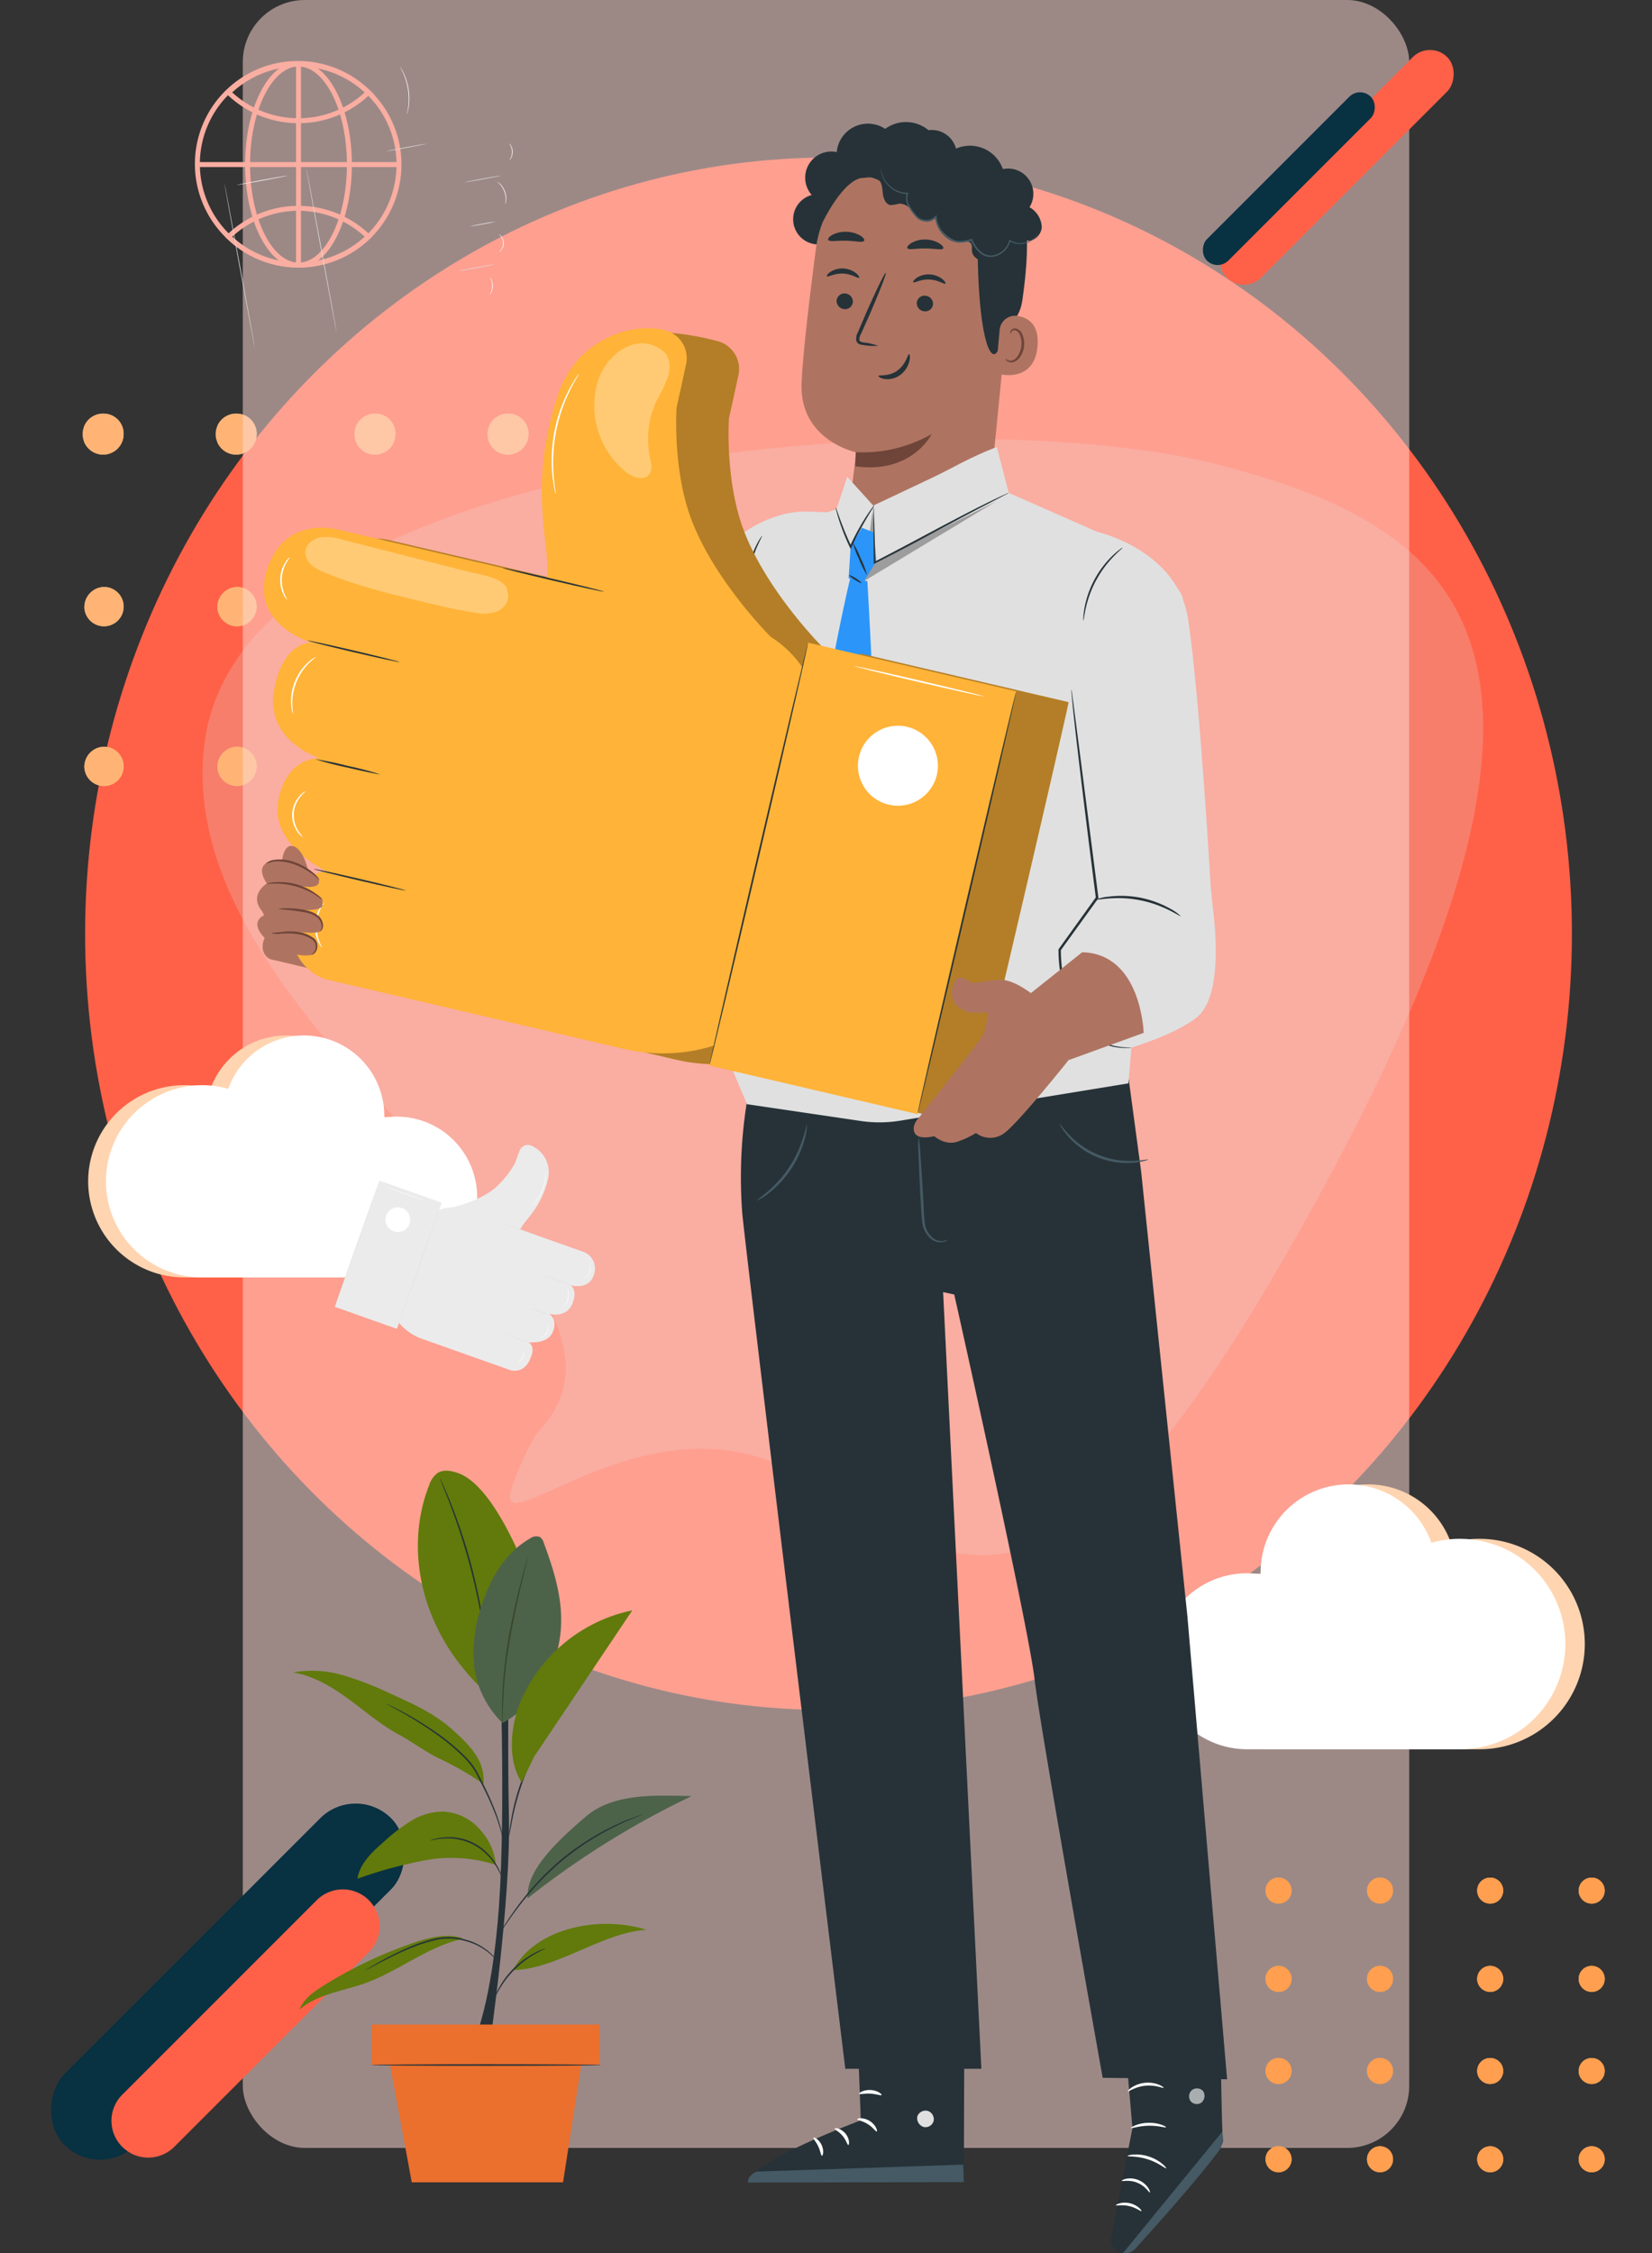 <svg xmlns="http://www.w3.org/2000/svg" xmlns:xlink="http://www.w3.org/1999/xlink" width="399.333" height="544.609" viewBox="0 0 399.333 544.609">
  <rect x="0" y="0" width="399.333" height="544.609" fill="#333333" stroke="none"/>
  <defs>
    <clipPath id="clip-path">
      <rect id="Rectángulo_379063" data-name="Rectángulo 379063" width="399.333" height="466.193" fill="#083142" opacity="0.73"/>
    </clipPath>
    <clipPath id="clip-path-2">
      <path id="Trazado_828155" data-name="Trazado 828155" d="M1074.25,1091.37a4.75,4.75,0,1,0,4.744-4.956,4.852,4.852,0,0,0-4.744,4.956" transform="translate(-1074.25 -1086.414)" fill="#ffb476"/>
    </clipPath>
    <clipPath id="clip-path-3">
      <path id="Trazado_828157" data-name="Trazado 828157" d="M1074.25,1056.458A4.75,4.75,0,1,0,1079,1051.5h0a4.859,4.859,0,0,0-4.744,4.954" transform="translate(-1074.25 -1051.503)" fill="#ffb476"/>
    </clipPath>
    <clipPath id="clip-path-4">
      <path id="Trazado_828159" data-name="Trazado 828159" d="M1078.994,1013.613a4.957,4.957,0,1,0,4.745,4.955A4.852,4.852,0,0,0,1078.994,1013.613Z" transform="translate(-1074.251 -1013.613)" fill="#ffb476"/>
    </clipPath>
    <clipPath id="clip-path-5">
      <path id="Trazado_828161" data-name="Trazado 828161" d="M1104.611,1091.37a4.748,4.748,0,1,0,4.744-4.956,4.851,4.851,0,0,0-4.744,4.956" transform="translate(-1104.611 -1086.414)" fill="#ffb476"/>
    </clipPath>
    <clipPath id="clip-path-6">
      <path id="Trazado_828163" data-name="Trazado 828163" d="M1104.611,1056.458a4.748,4.748,0,1,0,4.744-4.954,4.851,4.851,0,0,0-4.744,4.954" transform="translate(-1104.611 -1051.503)" fill="#ffb476"/>
    </clipPath>
    <clipPath id="clip-path-7">
      <path id="Trazado_828165" data-name="Trazado 828165" d="M1109.355,1013.613a4.957,4.957,0,1,0,4.745,4.954A4.85,4.85,0,0,0,1109.355,1013.613Z" transform="translate(-1104.613 -1013.613)" fill="#ffb476"/>
    </clipPath>
    <clipPath id="clip-path-8">
      <path id="Trazado_828167" data-name="Trazado 828167" d="M1136.285,1091.37a4.75,4.75,0,1,0,4.744-4.956,4.853,4.853,0,0,0-4.744,4.956" transform="translate(-1136.285 -1086.414)" fill="#ffb476"/>
    </clipPath>
    <clipPath id="clip-path-9">
      <path id="Trazado_828169" data-name="Trazado 828169" d="M1136.285,1056.458a4.75,4.75,0,1,0,4.746-4.954h0a4.86,4.86,0,0,0-4.744,4.954" transform="translate(-1136.285 -1051.503)" fill="#ffb476"/>
    </clipPath>
    <clipPath id="clip-path-10">
      <path id="Trazado_828171" data-name="Trazado 828171" d="M1141.029,1013.613a4.957,4.957,0,1,0,4.746,4.955A4.851,4.851,0,0,0,1141.029,1013.613Z" transform="translate(-1136.287 -1013.613)" fill="#ffb476"/>
    </clipPath>
    <clipPath id="clip-path-11">
      <path id="Trazado_828173" data-name="Trazado 828173" d="M1166.647,1091.37a4.748,4.748,0,1,0,4.744-4.956,4.85,4.85,0,0,0-4.744,4.956" transform="translate(-1166.647 -1086.414)" fill="#ffb476"/>
    </clipPath>
    <clipPath id="clip-path-12">
      <path id="Trazado_828175" data-name="Trazado 828175" d="M1166.647,1056.458a4.748,4.748,0,1,0,4.744-4.954,4.851,4.851,0,0,0-4.744,4.954" transform="translate(-1166.647 -1051.503)" fill="#ffb476"/>
    </clipPath>
    <clipPath id="clip-path-13">
      <path id="Trazado_828177" data-name="Trazado 828177" d="M1171.39,1013.613a4.957,4.957,0,1,0,4.745,4.954A4.851,4.851,0,0,0,1171.39,1013.613Z" transform="translate(-1166.648 -1013.613)" fill="#ffb476"/>
    </clipPath>
    <clipPath id="clip-path-14">
      <path id="Trazado_828180" data-name="Trazado 828180" d="M0,3.15A3.149,3.149,0,1,0,3.148,0,3.148,3.148,0,0,0,0,3.15" fill="#ff9f4f"/>
    </clipPath>
    <clipPath id="clip-path-15">
      <path id="Trazado_828182" data-name="Trazado 828182" d="M0,3.149A3.149,3.149,0,1,0,3.148,0h0A3.151,3.151,0,0,0,0,3.149" fill="#ff9f4f"/>
    </clipPath>
    <clipPath id="clip-path-16">
      <path id="Trazado_828184" data-name="Trazado 828184" d="M3.147,0A3.147,3.147,0,1,0,6.3,3.149,3.148,3.148,0,0,0,3.147,0Z" fill="#ff9f4f"/>
    </clipPath>
    <clipPath id="clip-path-18">
      <path id="Trazado_828188" data-name="Trazado 828188" d="M0,3.15A3.147,3.147,0,1,0,3.148,0,3.149,3.149,0,0,0,0,3.15" fill="#ff9f4f"/>
    </clipPath>
    <clipPath id="clip-path-19">
      <path id="Trazado_828190" data-name="Trazado 828190" d="M0,3.149A3.147,3.147,0,1,0,3.148,0,3.148,3.148,0,0,0,0,3.149" fill="#ff9f4f"/>
    </clipPath>
    <clipPath id="clip-path-20">
      <path id="Trazado_828192" data-name="Trazado 828192" d="M3.146,0A3.147,3.147,0,1,0,6.295,3.149,3.147,3.147,0,0,0,3.146,0Z" fill="#ff9f4f"/>
    </clipPath>
    <clipPath id="clip-path-22">
      <path id="Trazado_828196" data-name="Trazado 828196" d="M0,3.15A3.149,3.149,0,1,0,3.148,0,3.149,3.149,0,0,0,0,3.15" fill="#ff9f4f"/>
    </clipPath>
    <clipPath id="clip-path-23">
      <path id="Trazado_828198" data-name="Trazado 828198" d="M0,3.149A3.149,3.149,0,1,0,3.149,0h0A3.152,3.152,0,0,0,0,3.149" fill="#ff9f4f"/>
    </clipPath>
    <clipPath id="clip-path-26">
      <path id="Trazado_828204" data-name="Trazado 828204" d="M0,3.15A3.147,3.147,0,1,0,3.147,0,3.148,3.148,0,0,0,0,3.15" fill="#ff9f4f"/>
    </clipPath>
    <clipPath id="clip-path-27">
      <path id="Trazado_828206" data-name="Trazado 828206" d="M0,3.149A3.147,3.147,0,1,0,3.147,0,3.147,3.147,0,0,0,0,3.149" fill="#ff9f4f"/>
    </clipPath>
    <clipPath id="clip-path-30">
      <rect id="Rectángulo_329241" data-name="Rectángulo 329241" width="242.414" height="533.046" fill="none"/>
    </clipPath>
    <clipPath id="clip-path-33">
      <rect id="Rectángulo_329230" data-name="Rectángulo 329230" width="21.196" height="45.143" fill="#617a0b"/>
    </clipPath>
    <clipPath id="clip-path-34">
      <rect id="Rectángulo_329231" data-name="Rectángulo 329231" width="39.616" height="24.791" fill="#617a0b"/>
    </clipPath>
    <clipPath id="clip-path-36">
      <rect id="Rectángulo_329234" data-name="Rectángulo 329234" width="3.746" height="3.797" fill="none"/>
    </clipPath>
    <clipPath id="clip-path-37">
      <rect id="Rectángulo_329235" data-name="Rectángulo 329235" width="31.897" height="19.271" fill="none"/>
    </clipPath>
    <clipPath id="clip-path-38">
      <rect id="Rectángulo_329236" data-name="Rectángulo 329236" width="181.874" height="191.578" fill="none"/>
    </clipPath>
    <clipPath id="clip-path-39">
      <rect id="Rectángulo_329238" data-name="Rectángulo 329238" width="18.232" height="32.596" fill="none"/>
    </clipPath>
    <clipPath id="clip-path-40">
      <rect id="Rectángulo_329239" data-name="Rectángulo 329239" width="49.077" height="18.56" fill="none"/>
    </clipPath>
  </defs>
  <g id="Grupo_1079214" data-name="Grupo 1079214" transform="translate(-915 -9719.666)">
    <g id="Grupo_1079162" data-name="Grupo 1079162" transform="translate(-112.01 2980.787)">
      <g id="Grupo_1079161" data-name="Grupo 1079161" transform="translate(1027.01 6711.166)">
        <g id="Grupo_1079160" data-name="Grupo 1079160" transform="translate(0 -9.286)">
          <g id="Grupo_1079158" data-name="Grupo 1079158" transform="translate(0 0)">
            <g id="Grupo_1079155" data-name="Grupo 1079155" transform="translate(0 0)">
              <g id="Grupo_1079152" data-name="Grupo 1079152">
                <g id="Grupo_1079151" data-name="Grupo 1079151">
                  <g id="Grupo_1079150" data-name="Grupo 1079150">
                    <g id="Enmascarar_grupo_1068034" data-name="Enmascarar grupo 1068034" transform="translate(0 68.758)" clip-path="url(#clip-path)">
                      <ellipse id="Elipse_11396" data-name="Elipse 11396" cx="179.7" cy="187.614" rx="179.7" ry="187.614" transform="translate(20.572 6.317)" fill="#ff6148"/>
                      <path id="Trazado_828153" data-name="Trazado 828153" d="M137.541,10.175C-20.859,53.666-14.976,102.406,17.375,156.764S180.6,325.2,237.453,281.955s8.84-172.422,60.006-174.9c3.03-.147,7.915-1.811,14.354-4.778,17.5-8.064-43.813-6.274-51.384-51.384C251.709-1.061,229.726-15.138,137.541,10.175Z" transform="translate(416.772 178.901) rotate(135)" fill="#f77e6b"/>
                      <g id="Grupo_1079113" data-name="Grupo 1079113" transform="translate(20.394 68.21)">
                        <g id="Group_881454" data-name="Group 881454" transform="translate(0 80.509)">
                          <g id="Grupo_1079090" data-name="Grupo 1079090">
                            <path id="Trazado_828154" data-name="Trazado 828154" d="M1074.25,1091.37a4.75,4.75,0,1,0,4.744-4.956,4.852,4.852,0,0,0-4.744,4.956" transform="translate(-1074.25 -1086.414)" fill="#ffb476"/>
                            <g id="Grupo_1079089" data-name="Grupo 1079089" clip-path="url(#clip-path-2)">
                              <g id="Group_881453" data-name="Group 881453" transform="translate(0 0)">
                                <rect id="Rectangle_298909" data-name="Rectangle 298909" width="9.489" height="9.907" fill="#ffb476"/>
                              </g>
                            </g>
                          </g>
                        </g>
                        <g id="Group_881456" data-name="Group 881456" transform="translate(0 41.902)">
                          <g id="Grupo_1079092" data-name="Grupo 1079092">
                            <path id="Trazado_828156" data-name="Trazado 828156" d="M1074.25,1056.458A4.75,4.75,0,1,0,1079,1051.5h0a4.859,4.859,0,0,0-4.744,4.954" transform="translate(-1074.25 -1051.503)" fill="#ffb476"/>
                            <g id="Grupo_1079091" data-name="Grupo 1079091" clip-path="url(#clip-path-3)">
                              <g id="Group_881455" data-name="Group 881455" transform="translate(0 0)">
                                <rect id="Rectangle_298910" data-name="Rectangle 298910" width="9.489" height="9.907" fill="#ffb476"/>
                              </g>
                            </g>
                          </g>
                        </g>
                        <g id="Group_881458" data-name="Group 881458" transform="translate(0.001 0)">
                          <g id="Grupo_1079094" data-name="Grupo 1079094">
                            <path id="Trazado_828158" data-name="Trazado 828158" d="M1078.994,1013.613a4.957,4.957,0,1,0,4.745,4.955A4.852,4.852,0,0,0,1078.994,1013.613Z" transform="translate(-1074.251 -1013.613)" fill="#ffb476"/>
                            <g id="Grupo_1079093" data-name="Grupo 1079093" clip-path="url(#clip-path-4)">
                              <g id="Group_881457" data-name="Group 881457" transform="translate(-0.001 0.001)">
                                <rect id="Rectangle_298911" data-name="Rectangle 298911" width="9.489" height="9.905" fill="#ffb476"/>
                              </g>
                            </g>
                          </g>
                        </g>
                        <g id="Group_881460" data-name="Group 881460" transform="translate(32.159 80.509)">
                          <g id="Grupo_1079096" data-name="Grupo 1079096">
                            <path id="Trazado_828160" data-name="Trazado 828160" d="M1104.611,1091.37a4.748,4.748,0,1,0,4.744-4.956,4.851,4.851,0,0,0-4.744,4.956" transform="translate(-1104.611 -1086.414)" fill="#ffb476"/>
                            <g id="Grupo_1079095" data-name="Grupo 1079095" clip-path="url(#clip-path-5)">
                              <g id="Group_881459" data-name="Group 881459" transform="translate(0 0)">
                                <rect id="Rectangle_298912" data-name="Rectangle 298912" width="9.489" height="9.907" fill="#ffb476"/>
                              </g>
                            </g>
                          </g>
                        </g>
                        <g id="Group_881462" data-name="Group 881462" transform="translate(32.159 41.902)">
                          <g id="Grupo_1079098" data-name="Grupo 1079098">
                            <path id="Trazado_828162" data-name="Trazado 828162" d="M1104.611,1056.458a4.748,4.748,0,1,0,4.744-4.954,4.851,4.851,0,0,0-4.744,4.954" transform="translate(-1104.611 -1051.503)" fill="#ffb476"/>
                            <g id="Grupo_1079097" data-name="Grupo 1079097" clip-path="url(#clip-path-6)">
                              <g id="Group_881461" data-name="Group 881461" transform="translate(0 0)">
                                <rect id="Rectangle_298913" data-name="Rectangle 298913" width="9.489" height="9.907" fill="#ffb476"/>
                              </g>
                            </g>
                          </g>
                        </g>
                        <g id="Group_881464" data-name="Group 881464" transform="translate(32.161 0)">
                          <g id="Grupo_1079100" data-name="Grupo 1079100">
                            <path id="Trazado_828164" data-name="Trazado 828164" d="M1109.355,1013.613a4.957,4.957,0,1,0,4.745,4.954A4.85,4.85,0,0,0,1109.355,1013.613Z" transform="translate(-1104.613 -1013.613)" fill="#ffb476"/>
                            <g id="Grupo_1079099" data-name="Grupo 1079099" clip-path="url(#clip-path-7)">
                              <g id="Group_881463" data-name="Group 881463" transform="translate(-0.002 0.001)">
                                <rect id="Rectangle_298914" data-name="Rectangle 298914" width="9.489" height="9.905" fill="#ffb476"/>
                              </g>
                            </g>
                          </g>
                        </g>
                        <g id="Group_881454-2" data-name="Group 881454" transform="translate(65.709 80.509)">
                          <g id="Grupo_1079102" data-name="Grupo 1079102">
                            <path id="Trazado_828166" data-name="Trazado 828166" d="M1136.285,1091.37a4.75,4.75,0,1,0,4.744-4.956,4.853,4.853,0,0,0-4.744,4.956" transform="translate(-1136.285 -1086.414)" fill="#ffb476"/>
                            <g id="Grupo_1079101" data-name="Grupo 1079101" clip-path="url(#clip-path-8)">
                              <g id="Group_881453-2" data-name="Group 881453" transform="translate(0.001 0)">
                                <rect id="Rectangle_298909-2" data-name="Rectangle 298909" width="9.489" height="9.907" fill="#ffb476"/>
                              </g>
                            </g>
                          </g>
                        </g>
                        <g id="Group_881456-2" data-name="Group 881456" transform="translate(65.709 41.902)">
                          <g id="Grupo_1079104" data-name="Grupo 1079104">
                            <path id="Trazado_828168" data-name="Trazado 828168" d="M1136.285,1056.458a4.75,4.75,0,1,0,4.746-4.954h0a4.86,4.86,0,0,0-4.744,4.954" transform="translate(-1136.285 -1051.503)" fill="#ffb476"/>
                            <g id="Grupo_1079103" data-name="Grupo 1079103" clip-path="url(#clip-path-9)">
                              <g id="Group_881455-2" data-name="Group 881455" transform="translate(0.001 0)">
                                <rect id="Rectangle_298910-2" data-name="Rectangle 298910" width="9.489" height="9.907" fill="#ffb476"/>
                              </g>
                            </g>
                          </g>
                        </g>
                        <g id="Group_881458-2" data-name="Group 881458" transform="translate(65.711 0)">
                          <g id="Grupo_1079106" data-name="Grupo 1079106">
                            <path id="Trazado_828170" data-name="Trazado 828170" d="M1141.029,1013.613a4.957,4.957,0,1,0,4.746,4.955A4.851,4.851,0,0,0,1141.029,1013.613Z" transform="translate(-1136.287 -1013.613)" fill="#ffb476"/>
                            <g id="Grupo_1079105" data-name="Grupo 1079105" clip-path="url(#clip-path-10)">
                              <g id="Group_881457-2" data-name="Group 881457" transform="translate(-0.002 0.001)">
                                <rect id="Rectangle_298911-2" data-name="Rectangle 298911" width="9.489" height="9.905" fill="#ffb476"/>
                              </g>
                            </g>
                          </g>
                        </g>
                        <g id="Group_881460-2" data-name="Group 881460" transform="translate(97.869 80.509)">
                          <g id="Grupo_1079108" data-name="Grupo 1079108">
                            <path id="Trazado_828172" data-name="Trazado 828172" d="M1166.647,1091.37a4.748,4.748,0,1,0,4.744-4.956,4.85,4.85,0,0,0-4.744,4.956" transform="translate(-1166.647 -1086.414)" fill="#ffb476"/>
                            <g id="Grupo_1079107" data-name="Grupo 1079107" clip-path="url(#clip-path-11)">
                              <g id="Group_881459-2" data-name="Group 881459" transform="translate(0 0)">
                                <rect id="Rectangle_298912-2" data-name="Rectangle 298912" width="9.489" height="9.907" fill="#ffb476"/>
                              </g>
                            </g>
                          </g>
                        </g>
                        <g id="Group_881462-2" data-name="Group 881462" transform="translate(97.869 41.902)">
                          <g id="Grupo_1079110" data-name="Grupo 1079110">
                            <path id="Trazado_828174" data-name="Trazado 828174" d="M1166.647,1056.458a4.748,4.748,0,1,0,4.744-4.954,4.851,4.851,0,0,0-4.744,4.954" transform="translate(-1166.647 -1051.503)" fill="#ffb476"/>
                            <g id="Grupo_1079109" data-name="Grupo 1079109" clip-path="url(#clip-path-12)">
                              <g id="Group_881461-2" data-name="Group 881461" transform="translate(0 0)">
                                <rect id="Rectangle_298913-2" data-name="Rectangle 298913" width="9.489" height="9.907" fill="#ffb476"/>
                              </g>
                            </g>
                          </g>
                        </g>
                        <g id="Group_881464-2" data-name="Group 881464" transform="translate(97.87 0)">
                          <g id="Grupo_1079112" data-name="Grupo 1079112">
                            <path id="Trazado_828176" data-name="Trazado 828176" d="M1171.39,1013.613a4.957,4.957,0,1,0,4.745,4.954A4.851,4.851,0,0,0,1171.39,1013.613Z" transform="translate(-1166.648 -1013.613)" fill="#ffb476"/>
                            <g id="Grupo_1079111" data-name="Grupo 1079111" clip-path="url(#clip-path-13)">
                              <g id="Group_881463-2" data-name="Group 881463" transform="translate(-0.001 0.001)">
                                <rect id="Rectangle_298914-2" data-name="Rectangle 298914" width="9.489" height="9.905" fill="#ffb476"/>
                              </g>
                            </g>
                          </g>
                        </g>
                      </g>
                    </g>
                    <rect id="Rectángulo_379064" data-name="Rectángulo 379064" width="281.951" height="519.135" rx="15" transform="translate(58.691 37)" fill="#fed9d3" opacity="0.52"/>
                    <g id="Grupo_1079114" data-name="Grupo 1079114" transform="translate(7.013 467.881)">
                      <rect id="Rectángulo_379065" data-name="Rectángulo 379065" width="24.264" height="111.669" rx="12.132" transform="translate(78.962) rotate(45)" fill="#083142"/>
                      <path id="Trazado_828178" data-name="Trazado 828178" d="M8.9,0a8.9,8.9,0,0,1,8.9,8.9V75.4A8.9,8.9,0,1,1,0,75.4V8.9A8.9,8.9,0,0,1,8.9,0Z" transform="translate(75.847 22.082) rotate(45)" fill="#ff6148"/>
                    </g>
                    <g id="Grupo_1079149" data-name="Grupo 1079149" transform="translate(305.91 490.795)">
                      <g id="Grupo_1079148" data-name="Grupo 1079148" transform="translate(0)">
                        <g id="Grupo_1079147" data-name="Grupo 1079147" transform="translate(0 71.232) rotate(-90)">
                          <g id="Group_881454-3" data-name="Group 881454" transform="translate(0 75.696)">
                            <g id="Grupo_1079116" data-name="Grupo 1079116">
                              <path id="Trazado_828179" data-name="Trazado 828179" d="M0,3.15A3.149,3.149,0,1,0,3.148,0,3.148,3.148,0,0,0,0,3.15" fill="#ff9f4f"/>
                              <g id="Grupo_1079115" data-name="Grupo 1079115" clip-path="url(#clip-path-14)">
                                <g id="Group_881453-3" data-name="Group 881453" transform="translate(0 0)">
                                  <rect id="Rectangle_298909-3" data-name="Rectangle 298909" width="6.296" height="6.296" fill="#ff9f4f"/>
                                </g>
                              </g>
                            </g>
                          </g>
                          <g id="Group_881456-3" data-name="Group 881456" transform="translate(0 51.162)">
                            <g id="Grupo_1079118" data-name="Grupo 1079118">
                              <path id="Trazado_828181" data-name="Trazado 828181" d="M0,3.149A3.149,3.149,0,1,0,3.148,0h0A3.151,3.151,0,0,0,0,3.149" fill="#ff9f4f"/>
                              <g id="Grupo_1079117" data-name="Grupo 1079117" clip-path="url(#clip-path-15)">
                                <g id="Group_881455-3" data-name="Group 881455" transform="translate(0 0)">
                                  <rect id="Rectangle_298910-3" data-name="Rectangle 298910" width="6.296" height="6.296" fill="#ff9f4f"/>
                                </g>
                              </g>
                            </g>
                          </g>
                          <g id="Group_881458-3" data-name="Group 881458" transform="translate(0.001 24.532)">
                            <g id="Grupo_1079120" data-name="Grupo 1079120">
                              <path id="Trazado_828183" data-name="Trazado 828183" d="M3.147,0A3.147,3.147,0,1,0,6.3,3.149,3.148,3.148,0,0,0,3.147,0Z" fill="#ff9f4f"/>
                              <g id="Grupo_1079119" data-name="Grupo 1079119" clip-path="url(#clip-path-16)">
                                <g id="Group_881457-3" data-name="Group 881457" transform="translate(-0.001 0.001)">
                                  <rect id="Rectangle_298911-3" data-name="Rectangle 298911" width="6.296" height="6.295" fill="#ff9f4f"/>
                                </g>
                              </g>
                            </g>
                          </g>
                          <g id="Group_881458-4" data-name="Group 881458" transform="translate(0.001)">
                            <g id="Grupo_1079122" data-name="Grupo 1079122">
                              <path id="Trazado_828185" data-name="Trazado 828185" d="M3.147,0A3.147,3.147,0,1,0,6.3,3.149,3.148,3.148,0,0,0,3.147,0Z" fill="#ff9f4f"/>
                              <g id="Grupo_1079121" data-name="Grupo 1079121" clip-path="url(#clip-path-16)">
                                <g id="Group_881457-4" data-name="Group 881457" transform="translate(-0.001 0.001)">
                                  <rect id="Rectangle_298911-4" data-name="Rectangle 298911" width="6.296" height="6.295" fill="#ff9f4f"/>
                                </g>
                              </g>
                            </g>
                          </g>
                          <g id="Group_881460-3" data-name="Group 881460" transform="translate(21.338 75.696)">
                            <g id="Grupo_1079124" data-name="Grupo 1079124">
                              <path id="Trazado_828187" data-name="Trazado 828187" d="M0,3.15A3.147,3.147,0,1,0,3.148,0,3.149,3.149,0,0,0,0,3.15" fill="#ff9f4f"/>
                              <g id="Grupo_1079123" data-name="Grupo 1079123" clip-path="url(#clip-path-18)">
                                <g id="Group_881459-3" data-name="Group 881459" transform="translate(0 0)">
                                  <rect id="Rectangle_298912-3" data-name="Rectangle 298912" width="6.296" height="6.296" fill="#ff9f4f"/>
                                </g>
                              </g>
                            </g>
                          </g>
                          <g id="Group_881462-3" data-name="Group 881462" transform="translate(21.338 51.162)">
                            <g id="Grupo_1079126" data-name="Grupo 1079126">
                              <path id="Trazado_828189" data-name="Trazado 828189" d="M0,3.149A3.147,3.147,0,1,0,3.148,0,3.148,3.148,0,0,0,0,3.149" fill="#ff9f4f"/>
                              <g id="Grupo_1079125" data-name="Grupo 1079125" clip-path="url(#clip-path-19)">
                                <g id="Group_881461-3" data-name="Group 881461" transform="translate(0 0)">
                                  <rect id="Rectangle_298913-3" data-name="Rectangle 298913" width="6.296" height="6.296" fill="#ff9f4f"/>
                                </g>
                              </g>
                            </g>
                          </g>
                          <g id="Group_881464-3" data-name="Group 881464" transform="translate(21.339 24.532)">
                            <g id="Grupo_1079128" data-name="Grupo 1079128">
                              <path id="Trazado_828191" data-name="Trazado 828191" d="M3.146,0A3.147,3.147,0,1,0,6.295,3.149,3.147,3.147,0,0,0,3.146,0Z" fill="#ff9f4f"/>
                              <g id="Grupo_1079127" data-name="Grupo 1079127" clip-path="url(#clip-path-20)">
                                <g id="Group_881463-3" data-name="Group 881463" transform="translate(-0.001 0.001)">
                                  <rect id="Rectangle_298914-3" data-name="Rectangle 298914" width="6.296" height="6.295" fill="#ff9f4f"/>
                                </g>
                              </g>
                            </g>
                          </g>
                          <g id="Group_881464-4" data-name="Group 881464" transform="translate(21.339)">
                            <g id="Grupo_1079130" data-name="Grupo 1079130">
                              <path id="Trazado_828193" data-name="Trazado 828193" d="M3.146,0A3.147,3.147,0,1,0,6.295,3.149,3.147,3.147,0,0,0,3.146,0Z" fill="#ff9f4f"/>
                              <g id="Grupo_1079129" data-name="Grupo 1079129" clip-path="url(#clip-path-20)">
                                <g id="Group_881463-4" data-name="Group 881463" transform="translate(-0.001 0.001)">
                                  <rect id="Rectangle_298914-4" data-name="Rectangle 298914" width="6.296" height="6.295" fill="#ff9f4f"/>
                                </g>
                              </g>
                            </g>
                          </g>
                          <g id="Group_881454-4" data-name="Group 881454" transform="translate(43.598 75.696)">
                            <g id="Grupo_1079132" data-name="Grupo 1079132">
                              <path id="Trazado_828195" data-name="Trazado 828195" d="M0,3.15A3.149,3.149,0,1,0,3.148,0,3.149,3.149,0,0,0,0,3.15" fill="#ff9f4f"/>
                              <g id="Grupo_1079131" data-name="Grupo 1079131" clip-path="url(#clip-path-22)">
                                <g id="Group_881453-4" data-name="Group 881453" transform="translate(0 0)">
                                  <rect id="Rectangle_298909-4" data-name="Rectangle 298909" width="6.296" height="6.296" fill="#ff9f4f"/>
                                </g>
                              </g>
                            </g>
                          </g>
                          <g id="Group_881456-4" data-name="Group 881456" transform="translate(43.598 51.162)">
                            <g id="Grupo_1079134" data-name="Grupo 1079134">
                              <path id="Trazado_828197" data-name="Trazado 828197" d="M0,3.149A3.149,3.149,0,1,0,3.149,0h0A3.152,3.152,0,0,0,0,3.149" fill="#ff9f4f"/>
                              <g id="Grupo_1079133" data-name="Grupo 1079133" clip-path="url(#clip-path-23)">
                                <g id="Group_881455-4" data-name="Group 881455" transform="translate(0 0)">
                                  <rect id="Rectangle_298910-4" data-name="Rectangle 298910" width="6.296" height="6.296" fill="#ff9f4f"/>
                                </g>
                              </g>
                            </g>
                          </g>
                          <g id="Group_881458-5" data-name="Group 881458" transform="translate(43.599 24.532)">
                            <g id="Grupo_1079136" data-name="Grupo 1079136" transform="translate(0)">
                              <path id="Trazado_828199" data-name="Trazado 828199" d="M3.146,0A3.147,3.147,0,1,0,6.295,3.149,3.147,3.147,0,0,0,3.146,0Z" fill="#ff9f4f"/>
                              <g id="Grupo_1079135" data-name="Grupo 1079135" clip-path="url(#clip-path-20)">
                                <g id="Group_881457-5" data-name="Group 881457" transform="translate(-0.001 0.001)">
                                  <rect id="Rectangle_298911-5" data-name="Rectangle 298911" width="6.296" height="6.295" fill="#ff9f4f"/>
                                </g>
                              </g>
                            </g>
                          </g>
                          <g id="Group_881458-6" data-name="Group 881458" transform="translate(43.599)">
                            <g id="Grupo_1079138" data-name="Grupo 1079138" transform="translate(0)">
                              <path id="Trazado_828201" data-name="Trazado 828201" d="M3.146,0A3.147,3.147,0,1,0,6.295,3.149,3.147,3.147,0,0,0,3.146,0Z" fill="#ff9f4f"/>
                              <g id="Grupo_1079137" data-name="Grupo 1079137" clip-path="url(#clip-path-20)">
                                <g id="Group_881457-6" data-name="Group 881457" transform="translate(-0.001 0.001)">
                                  <rect id="Rectangle_298911-6" data-name="Rectangle 298911" width="6.296" height="6.295" fill="#ff9f4f"/>
                                </g>
                              </g>
                            </g>
                          </g>
                          <g id="Group_881460-4" data-name="Group 881460" transform="translate(64.936 75.696)">
                            <g id="Grupo_1079140" data-name="Grupo 1079140">
                              <path id="Trazado_828203" data-name="Trazado 828203" d="M0,3.15A3.147,3.147,0,1,0,3.147,0,3.148,3.148,0,0,0,0,3.15" fill="#ff9f4f"/>
                              <g id="Grupo_1079139" data-name="Grupo 1079139" clip-path="url(#clip-path-26)">
                                <g id="Group_881459-4" data-name="Group 881459" transform="translate(0 0)">
                                  <rect id="Rectangle_298912-4" data-name="Rectangle 298912" width="6.296" height="6.296" fill="#ff9f4f"/>
                                </g>
                              </g>
                            </g>
                          </g>
                          <g id="Group_881462-4" data-name="Group 881462" transform="translate(64.936 51.162)">
                            <g id="Grupo_1079142" data-name="Grupo 1079142">
                              <path id="Trazado_828205" data-name="Trazado 828205" d="M0,3.149A3.147,3.147,0,1,0,3.147,0,3.147,3.147,0,0,0,0,3.149" fill="#ff9f4f"/>
                              <g id="Grupo_1079141" data-name="Grupo 1079141" clip-path="url(#clip-path-27)">
                                <g id="Group_881461-4" data-name="Group 881461" transform="translate(0 0)">
                                  <rect id="Rectangle_298913-4" data-name="Rectangle 298913" width="6.296" height="6.296" fill="#ff9f4f"/>
                                </g>
                              </g>
                            </g>
                          </g>
                          <g id="Group_881464-5" data-name="Group 881464" transform="translate(64.937 24.532)">
                            <g id="Grupo_1079144" data-name="Grupo 1079144" transform="translate(0)">
                              <path id="Trazado_828207" data-name="Trazado 828207" d="M3.146,0A3.147,3.147,0,1,0,6.295,3.149,3.147,3.147,0,0,0,3.146,0Z" fill="#ff9f4f"/>
                              <g id="Grupo_1079143" data-name="Grupo 1079143" clip-path="url(#clip-path-20)">
                                <g id="Group_881463-5" data-name="Group 881463" transform="translate(-0.001 0.001)">
                                  <rect id="Rectangle_298914-5" data-name="Rectangle 298914" width="6.296" height="6.295" fill="#ff9f4f"/>
                                </g>
                              </g>
                            </g>
                          </g>
                          <g id="Group_881464-6" data-name="Group 881464" transform="translate(64.937)">
                            <g id="Grupo_1079146" data-name="Grupo 1079146" transform="translate(0)">
                              <path id="Trazado_828209" data-name="Trazado 828209" d="M3.146,0A3.147,3.147,0,1,0,6.295,3.149,3.147,3.147,0,0,0,3.146,0Z" fill="#ff9f4f"/>
                              <g id="Grupo_1079145" data-name="Grupo 1079145" clip-path="url(#clip-path-20)">
                                <g id="Group_881463-6" data-name="Group 881463" transform="translate(-0.001 0.001)">
                                  <rect id="Rectangle_298914-6" data-name="Rectangle 298914" width="6.296" height="6.295" fill="#ff9f4f"/>
                                </g>
                              </g>
                            </g>
                          </g>
                        </g>
                      </g>
                    </g>
                  </g>
                </g>
              </g>
              <g id="Grupo_1079153" data-name="Grupo 1079153" transform="translate(280.163 395.761)">
                <path id="Trazado_828211" data-name="Trazado 828211" d="M377.123,174.8a25.131,25.131,0,0,0-6.935.969,21.269,21.269,0,0,0-41.3,7.149c0,.16,0,.32.009.471a21.268,21.268,0,1,0-3.3,42.278h51.525a25.429,25.429,0,1,0,0-50.858Z" transform="translate(-299.626 -161.65)" fill="#ffd4b0"/>
                <path id="Trazado_828212" data-name="Trazado 828212" d="M371.833,174.8a25.13,25.13,0,0,0-6.935.969,21.269,21.269,0,0,0-41.3,7.149c0,.16,0,.32.009.471a21.268,21.268,0,1,0-3.3,42.278h51.525a25.429,25.429,0,1,0,0-50.858Z" transform="translate(-299.04 -161.65)" fill="#fff"/>
              </g>
              <g id="Grupo_1079154" data-name="Grupo 1079154" transform="translate(21.314 287.262)">
                <path id="Trazado_828213" data-name="Trazado 828213" d="M327.559,173.662a22.958,22.958,0,0,1,6.335.885,19.429,19.429,0,0,1,37.727,6.53c0,.146,0,.292-.008.43a19.428,19.428,0,1,1,3.013,38.62H327.559a23.229,23.229,0,0,1,0-46.458Z" transform="translate(-304.33 -161.65)" fill="#ffd4b0"/>
                <path id="Trazado_828214" data-name="Trazado 828214" d="M322.269,173.662a22.957,22.957,0,0,1,6.335.885,19.429,19.429,0,0,1,37.727,6.53c0,.146,0,.292-.008.43a19.428,19.428,0,1,1,3.013,38.62H322.269a23.229,23.229,0,0,1,0-46.458Z" transform="translate(-294.743 -161.65)" fill="#fff"/>
              </g>
            </g>
            <g id="Grupo_1079157" data-name="Grupo 1079157" transform="translate(47.858 52.477)">
              <g id="Grupo_1079156" data-name="Grupo 1079156" transform="translate(0 0)">
                <path id="Trazado_828215" data-name="Trazado 828215" d="M49.587,25.3A24.288,24.288,0,0,1,8.4,42.742,24.284,24.284,0,1,1,42.188,7.856,24.126,24.126,0,0,1,49.587,25.3Z" transform="translate(-1 -1)" fill="none" stroke="#faada1" stroke-miterlimit="10" stroke-width="1.2"/>
                <path id="Trazado_828216" data-name="Trazado 828216" d="M42.689,7.856A24.308,24.308,0,0,1,36.2,12.361,24.083,24.083,0,0,1,25.8,14.7a24.173,24.173,0,0,1-10.413-2.339A24.5,24.5,0,0,1,8.9,7.856a24.244,24.244,0,0,1,33.79,0Z" transform="translate(-1.501 -1)" fill="none" stroke="#faada1" stroke-miterlimit="10" stroke-width="1.2"/>
                <path id="Trazado_828217" data-name="Trazado 828217" d="M42.689,45.1a24.275,24.275,0,0,1-33.79,0,24.214,24.214,0,0,1,33.79,0Z" transform="translate(-1.501 -3.36)" fill="none" stroke="#faada1" stroke-miterlimit="10" stroke-width="1.2"/>
                <path id="Trazado_828218" data-name="Trazado 828218" d="M38.414,25.3c0,13.416-5.509,24.293-12.305,24.293S13.8,38.713,13.8,25.3,19.313,1,26.109,1,38.414,11.88,38.414,25.3Z" transform="translate(-1.811 -1)" fill="none" stroke="#faada1" stroke-miterlimit="10" stroke-width="1.2"/>
                <line id="Línea_3815" data-name="Línea 3815" y2="48.586" transform="translate(24.297 0.003)" fill="none" stroke="#faada1" stroke-miterlimit="10" stroke-width="1.2"/>
                <line id="Línea_3816" data-name="Línea 3816" x2="48.586" transform="translate(0.004 24.296)" fill="none" stroke="#faada1" stroke-miterlimit="10" stroke-width="1.2"/>
              </g>
            </g>
          </g>
          <g id="Grupo_1079159" data-name="Grupo 1079159" transform="translate(289.158 46.64)">
            <rect id="Rectángulo_379066" data-name="Rectángulo 379066" width="11.767" height="75.366" rx="5.884" transform="translate(56.51) rotate(45)" fill="#ff6148"/>
            <rect id="Rectángulo_379067" data-name="Rectángulo 379067" width="7.323" height="56.005" rx="3.661" transform="translate(39.601 11.149) rotate(45)" fill="#083142"/>
          </g>
        </g>
      </g>
    </g>
    <g id="Grupo_1079215" data-name="Grupo 1079215" transform="translate(969.212 9731.229)">
      <g id="Grupo_880045" data-name="Grupo 880045" clip-path="url(#clip-path-30)">
        <g id="Grupo_880019" data-name="Grupo 880019">
          <g id="Grupo_880018" data-name="Grupo 880018" clip-path="url(#clip-path-30)">
            <path id="Trazado_631961" data-name="Trazado 631961" d="M188.256,64.458c.043-.008-1.585-9.013-3.637-20.11s-3.75-20.091-3.793-20.083,1.585,9.01,3.638,20.112,3.749,20.09,3.792,20.082" transform="translate(-161.043 4.613)" fill="#e0e0e0"/>
            <path id="Trazado_631962" data-name="Trazado 631962" d="M204.879,67.531c.043-.008-1.585-9.013-3.637-20.11s-3.75-20.091-3.793-20.083,1.585,9.01,3.638,20.112,3.749,20.09,3.792,20.082" transform="translate(-197.449 5.197)" fill="#e0e0e0"/>
            <path id="Trazado_631964" data-name="Trazado 631964" d="M172.3,19.492c-.008-.043-2.172.321-4.832.813s-4.81.925-4.8.968,2.171-.32,4.832-.813,4.812-.925,4.8-.968" transform="translate(-123.469 3.705)" fill="#e0e0e0"/>
            <path id="Trazado_631965" data-name="Trazado 631965" d="M154.7,35.286a31.11,31.11,0,0,0-3.093.492,30.9,30.9,0,0,0-3.064.647c.007.042,1.392-.177,3.093-.493a31.122,31.122,0,0,0,3.064-.646" transform="translate(-89.068 6.707)" fill="#e0e0e0"/>
            <path id="Trazado_631966" data-name="Trazado 631966" d="M156.248,25.946c-.007-.043-1.97.284-4.383.731s-4.365.843-4.357.884,1.97-.283,4.386-.73,4.363-.843,4.355-.885" transform="translate(-89.383 4.932)" fill="#e0e0e0"/>
            <path id="Trazado_631967" data-name="Trazado 631967" d="M157.576,43.972c-.008-.043-1.971.284-4.384.731s-4.364.843-4.356.885,1.97-.284,4.384-.731,4.364-.843,4.356-.885" transform="translate(-92.292 8.358)" fill="#e0e0e0"/>
            <path id="Trazado_631968" data-name="Trazado 631968" d="M203.161,25.947c-.008-.043-2.779.433-6.189,1.064s-6.167,1.176-6.16,1.219,2.779-.433,6.19-1.064,6.167-1.176,6.159-1.219" transform="translate(-187.832 4.932)" fill="#fff"/>
            <path id="Trazado_631969" data-name="Trazado 631969" d="M148.317,32.675c.011,0,.042-.077.088-.227a3.462,3.462,0,0,0,.132-.653,4.726,4.726,0,0,0,.011-.989,5.473,5.473,0,0,0-.258-1.185,5.542,5.542,0,0,0-.533-1.091,4.709,4.709,0,0,0-.622-.769,3.409,3.409,0,0,0-.508-.43.754.754,0,0,0-.209-.125c-.018.025.265.224.637.631a5.321,5.321,0,0,1,.581.771,5.374,5.374,0,0,1,.77,2.214,5.376,5.376,0,0,1,.023.964c-.039.55-.138.882-.109.89" transform="translate(-80.404 5.172)" fill="#fff"/>
            <path id="Trazado_631970" data-name="Trazado 631970" d="M145.191,23.432a1.45,1.45,0,0,0,.393-.509,3.1,3.1,0,0,0-.056-3.007,1.424,1.424,0,0,0-.412-.494c-.021.018.139.2.314.547a3.374,3.374,0,0,1,.055,2.9c-.163.351-.317.541-.294.559" transform="translate(-76.23 3.692)" fill="#fff"/>
            <path id="Trazado_631971" data-name="Trazado 631971" d="M146.989,42.185a1.551,1.551,0,0,0,.551-.5,2.681,2.681,0,0,0-.048-3.362,1.544,1.544,0,0,0-.565-.478c-.018.023.214.187.476.547a2.741,2.741,0,0,1,.046,3.228c-.252.367-.478.539-.461.561" transform="translate(-80.551 7.195)" fill="#fff"/>
            <path id="Trazado_631972" data-name="Trazado 631972" d="M149.141,50.807a1.6,1.6,0,0,0,.381-.54,3.532,3.532,0,0,0,.011-3.112,1.612,1.612,0,0,0-.377-.543c-.023.017.12.223.275.589a3.89,3.89,0,0,1-.01,3.018c-.157.367-.3.572-.28.588" transform="translate(-84.965 8.861)" fill="#fff"/>
            <path id="Trazado_631973" data-name="Trazado 631973" d="M167.785,15.294a2.579,2.579,0,0,0,.138-.447c.042-.145.087-.324.126-.534s.1-.449.13-.716a14.02,14.02,0,0,0,.158-1.889,15.7,15.7,0,0,0-.15-2.317,15.673,15.673,0,0,0-.518-2.264,13.867,13.867,0,0,0-.69-1.766c-.107-.248-.229-.459-.328-.65s-.193-.349-.274-.476a2.616,2.616,0,0,0-.259-.389,2.7,2.7,0,0,0,.207.42c.071.131.158.293.248.486s.206.407.306.656a15.561,15.561,0,0,1,.653,1.763,17.017,17.017,0,0,1,.5,2.243,16.854,16.854,0,0,1,.161,2.293,15.475,15.475,0,0,1-.124,1.874c-.025.268-.073.5-.106.715s-.067.39-.1.537a2.644,2.644,0,0,0-.079.462" transform="translate(-123.619 0.731)" fill="#fff"/>
            <path id="Trazado_631974" data-name="Trazado 631974" d="M137.01,238.258l-1.341,1.535-7.282,20.547a12.779,12.779,0,0,0,7.43,6.9l21.491,7.617s3.483,1.093,4.937-3.411c0,0,1.068-2.2-.663-3.389,0,0,4.647.643,5.9-2.5s-.9-4.334-.9-4.334,4.039,1.145,5.558-2.331-.383-4.581-.383-4.581,4.676,1.371,5.737-2.841a4.3,4.3,0,0,0-2.976-5.357L159.235,240.7l-13.4-4.749a8.117,8.117,0,0,0-8.826,2.31" transform="translate(-88.051 44.766)" fill="#ebebeb"/>
            <path id="Trazado_631975" data-name="Trazado 631975" d="M137.782,237.892s6.474-1.394,10.386-4.715a23.859,23.859,0,0,0,4.741-5.879c.064-.183.658-1.79,1.146-3.1a2.144,2.144,0,0,1,2.667-1.29,7.007,7.007,0,0,1,4.151,8.331c-1.6,6.494-5.164,9.491-6.189,11.157l-1.023,1.667Z" transform="translate(-82.663 42.355)" fill="#ebebeb"/>
            <rect id="Rectángulo_329228" data-name="Rectángulo 329228" width="15.926" height="32.356" transform="translate(41.73 309.609) rotate(-160.486)" fill="#ebebeb"/>
            <path id="Trazado_631976" data-name="Trazado 631976" d="M159.545,265.024c.032.012,2.479-6.806,5.464-15.227s5.378-15.258,5.346-15.269-2.479,6.8-5.464,15.227-5.378,15.257-5.346,15.269" transform="translate(-117.815 44.584)" fill="#e0e0e0"/>
            <path id="Trazado_631977" data-name="Trazado 631977" d="M172.158,260.554c.032.012,2.479-6.806,5.463-15.227s5.379-15.258,5.347-15.269-2.479,6.805-5.464,15.227-5.378,15.257-5.346,15.269" transform="translate(-145.439 43.735)" fill="#e0e0e0"/>
            <path id="Trazado_631978" data-name="Trazado 631978" d="M171.722,239.45a2.98,2.98,0,1,1-1.813-3.8,2.98,2.98,0,0,1,1.813,3.8" transform="translate(-126.956 44.764)" fill="#fff"/>
            <path id="Trazado_631979" data-name="Trazado 631979" d="M148.235,241.325c.012-.032-1.616-.639-3.635-1.354s-3.664-1.269-3.676-1.237,1.616.639,3.635,1.354,3.664,1.269,3.676,1.237" transform="translate(-73.534 45.384)" fill="#e0e0e0"/>
            <path id="Trazado_631980" data-name="Trazado 631980" d="M142.165,257.591a24.653,24.653,0,0,0-2.315-.887c-1.291-.457-2.346-.8-2.358-.77a24,24,0,0,0,2.316.888,24.358,24.358,0,0,0,2.356.769" transform="translate(-63.382 48.654)" fill="#e0e0e0"/>
            <path id="Trazado_631981" data-name="Trazado 631981" d="M139.719,251.708c.012-.032-1.464-.586-3.3-1.234s-3.325-1.15-3.337-1.116,1.464.584,3.3,1.234,3.325,1.148,3.337,1.116" transform="translate(-55.692 47.403)" fill="#e0e0e0"/>
            <path id="Trazado_631982" data-name="Trazado 631982" d="M147.762,263.541c.012-.032-1.464-.586-3.3-1.234s-3.325-1.15-3.337-1.116,1.464.584,3.3,1.234,3.325,1.148,3.337,1.116" transform="translate(-73.307 49.653)" fill="#e0e0e0"/>
            <path id="Trazado_631983" data-name="Trazado 631983" d="M172.146,234.731c.012-.032-2.077-.8-4.664-1.72s-4.694-1.634-4.7-1.6,2.076.8,4.663,1.719,4.694,1.634,4.706,1.6" transform="translate(-123.455 43.992)" fill="#fff"/>
            <path id="Trazado_631984" data-name="Trazado 631984" d="M133.742,256.415c.006.006.058-.037.151-.121a2.727,2.727,0,0,0,.348-.4,3.725,3.725,0,0,0,.4-.674,4.415,4.415,0,0,0,.292-.915,4.286,4.286,0,0,0,.065-.959,3.73,3.73,0,0,0-.121-.774,2.76,2.76,0,0,0-.178-.5.58.58,0,0,0-.1-.169c-.021.01.094.259.188.686a4.224,4.224,0,0,1,.093.757,4.764,4.764,0,0,1-.074.931,4.638,4.638,0,0,1-.275.891,4.143,4.143,0,0,1-.365.67c-.245.362-.444.551-.427.568" transform="translate(-51.754 47.889)" fill="#fff"/>
            <path id="Trazado_631985" data-name="Trazado 631985" d="M129.268,250.311a1.153,1.153,0,0,0,.471-.193,2.469,2.469,0,0,0,1.152-2.085,1.181,1.181,0,0,0-.087-.5c-.023,0,.014.2,0,.5a2.67,2.67,0,0,1-1.113,2.014c-.25.176-.431.246-.422.267" transform="translate(-42.319 47.056)" fill="#fff"/>
            <path id="Trazado_631986" data-name="Trazado 631986" d="M137.888,262.328a1.219,1.219,0,0,0,.574-.121,2.119,2.119,0,0,0,1.3-2.324,1.234,1.234,0,0,0-.2-.551c-.021.008.073.213.109.563a2.171,2.171,0,0,1-1.245,2.231c-.319.152-.542.181-.538.2" transform="translate(-61.476 49.299)" fill="#fff"/>
            <path id="Trazado_631987" data-name="Trazado 631987" d="M142.766,267.484a1.258,1.258,0,0,0,.475-.22,2.788,2.788,0,0,0,1.238-2.129,1.279,1.279,0,0,0-.043-.521c-.023,0-.006.2-.044.513a3.088,3.088,0,0,1-1.2,2.066c-.253.188-.434.271-.425.292" transform="translate(-71.974 50.304)" fill="#fff"/>
            <path id="Trazado_631988" data-name="Trazado 631988" d="M138.356,236.588a2.057,2.057,0,0,0,.271-.252c.086-.083.188-.187.3-.317s.244-.269.372-.439a11.23,11.23,0,0,0,.856-1.233,12.493,12.493,0,0,0,.814-1.647,12.348,12.348,0,0,0,.54-1.758,11.178,11.178,0,0,0,.226-1.483c.024-.213.024-.407.031-.576a4.07,4.07,0,0,0,0-.434,2.13,2.13,0,0,0-.024-.37,2.2,2.2,0,0,0-.025.369c0,.119-.006.264-.021.432s-.02.361-.05.57a12.468,12.468,0,0,1-.25,1.467,12.083,12.083,0,0,1-1.342,3.372,12.13,12.13,0,0,1-.826,1.237c-.123.174-.25.317-.356.449s-.2.24-.281.328a2.21,2.21,0,0,0-.236.286" transform="translate(-64.015 43.359)" fill="#fff"/>
          </g>
        </g>
        <g id="Grupo_880027" data-name="Grupo 880027">
          <g id="Grupo_880026" data-name="Grupo 880026" clip-path="url(#clip-path-30)">
            <path id="Trazado_631989" data-name="Trazado 631989" d="M149.82,420.341s4.96-34.1,4.547-53.947.025-42.165.025-42.165h-2.286s1.547,39.386-.137,63.14c-1.684,23.737-6.12,32.973-6.12,32.973Z" transform="translate(-85.555 61.637)" fill="#263238"/>
            <path id="Trazado_631990" data-name="Trazado 631990" d="M145.576,292.56a6.019,6.019,0,0,1,2.083-3.049c1.451-.92,3.351-.537,4.97.036,6.906,2.442,13.029,15.319,15.821,22.093l-9.17,30.9c-16.551-15.354-19.417-35.5-13.7-49.975" transform="translate(-96.087 54.932)" fill="#617a0b"/>
            <path id="Trazado_631991" data-name="Trazado 631991" d="M150.589,290.473a1.829,1.829,0,0,0,.133.4c.118.3.267.668.449,1.126.4.971.966,2.386,1.64,4.14,1.351,3.508,3.07,8.414,4.608,13.94s2.587,10.619,3.237,14.322c.327,1.852.574,3.354.73,4.394.08.486.144.882.2,1.2a1.789,1.789,0,0,0,.094.414,1.811,1.811,0,0,0-.018-.424c-.033-.317-.075-.716-.125-1.207-.112-1.046-.318-2.557-.612-4.418a131.487,131.487,0,0,0-7.861-28.315c-.707-1.746-1.309-3.147-1.753-4.1-.209-.446-.38-.81-.515-1.1a1.76,1.76,0,0,0-.2-.372" transform="translate(-98.482 55.22)" fill="#263238"/>
            <path id="Trazado_631992" data-name="Trazado 631992" d="M142.293,347.413c8.595-4.749,13.661-13.684,14.132-23.491.331-6.856-1.774-13.584-4.162-20.02a2.587,2.587,0,0,0-.97-1.453,2.471,2.471,0,0,0-2.345.365c-6.246,3.556-10.029,10.336-12.041,17.235a34.776,34.776,0,0,0-1.414,14.173,23.546,23.546,0,0,0,6.8,13.191" transform="translate(-75.025 57.462)" fill="#455a64"/>
            <path id="Trazado_631993" data-name="Trazado 631993" d="M142.166,346.608a1.69,1.69,0,0,0,.035-.414c.006-.313.014-.706.023-1.187,0-1.028.045-2.518.13-4.355a119.3,119.3,0,0,1,1.594-14.273c.954-5.534,2.112-10.49,2.965-14.071.42-1.753.764-3.189,1.018-4.242.107-.469.194-.852.264-1.157a1.915,1.915,0,0,0,.068-.409,1.625,1.625,0,0,0-.142.39c-.089.3-.2.677-.333,1.139-.282.99-.674,2.43-1.134,4.214-.92,3.567-2.12,8.521-3.076,14.071a104.086,104.086,0,0,0-1.49,14.326c-.05,1.844-.052,3.336-.008,4.367.018.482.036.874.048,1.187a1.855,1.855,0,0,0,.042.413" transform="translate(-74.898 58.267)" fill="#263238"/>
            <g id="Grupo_880022" data-name="Grupo 880022" transform="translate(60.239 359.732)" opacity="0.3">
              <g id="Grupo_880021" data-name="Grupo 880021" transform="translate(0)">
                <g id="Grupo_880020" data-name="Grupo 880020" clip-path="url(#clip-path-33)">
                  <path id="Trazado_631994" data-name="Trazado 631994" d="M142.293,347.413c8.595-4.749,13.661-13.684,14.132-23.491.331-6.856-1.774-13.584-4.162-20.02a2.587,2.587,0,0,0-.97-1.453,2.471,2.471,0,0,0-2.345.365c-6.246,3.556-10.029,10.336-12.041,17.235a34.776,34.776,0,0,0-1.414,14.173,23.546,23.546,0,0,0,6.8,13.191" transform="translate(-135.265 -302.27)" fill="#617a0b"/>
                </g>
              </g>
            </g>
            <path id="Trazado_631995" data-name="Trazado 631995" d="M194.717,384.165c-8.459,1.858-15.424,7.825-23.584,10.725-5.4,1.92-11.5,2.6-15.816,6.374,1.034-2.611,3.487-4.351,5.87-5.839a105.156,105.156,0,0,1,21.377-10.205c3.839-1.326,8-2.434,11.916-1.341" transform="translate(-137.144 72.892)" fill="#617a0b"/>
            <path id="Trazado_631996" data-name="Trazado 631996" d="M117.906,392.167c10.593-.17,21.747-9.19,32.292-9.728-11.035-3.563-26.834-.652-32.292,9.728" transform="translate(-48.104 72.427)" fill="#617a0b"/>
            <path id="Trazado_631997" data-name="Trazado 631997" d="M181.987,371.089a34.485,34.485,0,0,0-16.936-1.152,102.944,102.944,0,0,0-16.533,4.494c.544-3.676,3.52-6.44,6.317-8.887a44.143,44.143,0,0,1,6.638-5.1,14.8,14.8,0,0,1,7.962-2.246,12.591,12.591,0,0,1,8.788,4.43,14.591,14.591,0,0,1,3.764,8.464" transform="translate(-116.325 68.092)" fill="#617a0b"/>
            <path id="Trazado_631998" data-name="Trazado 631998" d="M122.874,360.007c6.668-5.693,16.769-5.137,25.535-4.939a208.021,208.021,0,0,0-39.6,24.678c-.357-6.2,5.642-12.547,14.066-19.739" transform="translate(-35.469 67.478)" fill="#455a64"/>
            <g id="Grupo_880025" data-name="Grupo 880025" transform="translate(73.323 422.432)" opacity="0.3">
              <g id="Grupo_880024" data-name="Grupo 880024" transform="translate(0)">
                <g id="Grupo_880023" data-name="Grupo 880023" clip-path="url(#clip-path-34)">
                  <path id="Trazado_631999" data-name="Trazado 631999" d="M122.874,360.007c6.668-5.693,16.769-5.137,25.535-4.939a208.021,208.021,0,0,0-39.6,24.678c-.357-6.2,5.642-12.547,14.066-19.739" transform="translate(-108.793 -354.954)" fill="#617a0b"/>
                </g>
              </g>
            </g>
            <path id="Trazado_632000" data-name="Trazado 632000" d="M197.08,356.972a74.259,74.259,0,0,0-10.255-5.961c-3.51-1.594-6.785-4.134-10.174-5.971-4.4-2.38-8.2-5.689-12.239-8.639s-8.466-5.615-13.4-6.4a26.361,26.361,0,0,1,12.2.7,78.743,78.743,0,0,1,11.481,4.468c5.2,2.343,10.494,4.744,14.747,8.549s8.1,7.558,7.646,13.246" transform="translate(-134.417 62.653)" fill="#617a0b"/>
            <path id="Trazado_632001" data-name="Trazado 632001" d="M147.963,391.658a1.406,1.406,0,0,0,.336-.145l.924-.478c.8-.425,1.943-1.053,3.386-1.779.714-.376,1.505-.77,2.364-1.172.85-.423,1.773-.839,2.752-1.262a40.246,40.246,0,0,1,6.522-2.273,14,14,0,0,1,6.8-.171,19.418,19.418,0,0,1,2.88.86,14.81,14.81,0,0,1,5.245,3.606c.613.657.912,1.059.939,1.039a1.338,1.338,0,0,0-.189-.312,10.179,10.179,0,0,0-.64-.826,13.629,13.629,0,0,0-2.886-2.539,14.415,14.415,0,0,0-2.349-1.259,19.066,19.066,0,0,0-2.918-.908,14.128,14.128,0,0,0-6.963.142,38.62,38.62,0,0,0-6.575,2.322c-.979.434-1.9.863-2.748,1.3-.857.417-1.644.825-2.35,1.219-1.43.757-2.558,1.422-3.333,1.886l-.89.542a1.337,1.337,0,0,0-.3.211" transform="translate(-113.782 72.936)" fill="#263238"/>
            <path id="Trazado_632002" data-name="Trazado 632002" d="M150.683,385.971a2.434,2.434,0,0,0-.663.194,14.863,14.863,0,0,0-1.727.751,20.947,20.947,0,0,0-8.851,8.5,14.922,14.922,0,0,0-.819,1.695,2.449,2.449,0,0,0-.22.655c.061.027.456-.87,1.27-2.216a23.447,23.447,0,0,1,8.745-8.4c1.377-.759,2.29-1.119,2.265-1.181" transform="translate(-72.979 73.373)" fill="#263238"/>
            <path id="Trazado_632003" data-name="Trazado 632003" d="M153.526,358.753a2.173,2.173,0,0,0-.451.133l-1.272.452-2,.74c-.782.29-1.63.719-2.59,1.141a61.2,61.2,0,0,0-13.792,8.787,67.483,67.483,0,0,0-6.431,6.334,71.268,71.268,0,0,0-4.564,5.783c-1.209,1.714-2.127,3.141-2.755,4.128l-.725,1.135a2.194,2.194,0,0,0-.234.409,2.212,2.212,0,0,0,.3-.365c.186-.246.455-.615.785-1.1.666-.963,1.616-2.365,2.849-4.052s2.782-3.638,4.608-5.709a70.507,70.507,0,0,1,6.416-6.277,64.583,64.583,0,0,1,13.661-8.833c.949-.437,1.785-.881,2.556-1.189l1.976-.8,1.245-.519a2.336,2.336,0,0,0,.426-.2" transform="translate(-52.384 68.2)" fill="#263238"/>
            <path id="Trazado_632004" data-name="Trazado 632004" d="M147.336,364.145a3.791,3.791,0,0,0,.845-.108l.974-.18c.377-.074.82-.075,1.3-.125a13.313,13.313,0,0,1,7.28,1.436,13.1,13.1,0,0,1,3.313,2.458,14.974,14.974,0,0,1,2.13,2.634,21.923,21.923,0,0,1,1.455,2.779,3.091,3.091,0,0,0-.215-.826,11.717,11.717,0,0,0-1.014-2.095,14.027,14.027,0,0,0-2.109-2.736,12.889,12.889,0,0,0-10.864-3.917c-.487.068-.934.089-1.313.183l-.971.244a3.7,3.7,0,0,0-.812.252" transform="translate(-97.568 69.081)" fill="#263238"/>
            <path id="Trazado_632005" data-name="Trazado 632005" d="M146.931,336.271a2.186,2.186,0,0,0,.4.248l1.182.641c1.027.553,2.506,1.371,4.3,2.429,1.789,1.073,3.9,2.391,6.137,3.993a51.39,51.39,0,0,1,6.851,5.741,17.437,17.437,0,0,1,2.8,3.629c.694,1.333,1.357,2.619,1.967,3.857a70.094,70.094,0,0,1,2.943,6.7,40.925,40.925,0,0,1,1.432,4.718c.271,1.133.369,1.773.406,1.767a2.229,2.229,0,0,0-.042-.469c-.039-.306-.1-.756-.22-1.329a35.058,35.058,0,0,0-1.325-4.777,64.39,64.39,0,0,0-2.882-6.763c-.6-1.245-1.26-2.539-1.951-3.874a17.541,17.541,0,0,0-2.86-3.721,49.711,49.711,0,0,0-6.922-5.761c-2.264-1.595-4.393-2.893-6.2-3.94-1.82-1.032-3.32-1.815-4.37-2.329l-1.216-.58a2.168,2.168,0,0,0-.434-.178" transform="translate(-107.81 63.926)" fill="#263238"/>
            <path id="Trazado_632006" data-name="Trazado 632006" d="M139.924,366.741a4.311,4.311,0,0,0,.211-.893c.123-.653.278-1.473.463-2.448a62.621,62.621,0,0,1,5.028-15.57l1.033-2.268a4.224,4.224,0,0,0,.339-.852,4.467,4.467,0,0,0-.471.788c-.281.518-.676,1.272-1.142,2.218a52.281,52.281,0,0,0-5.05,15.637c-.167,1.043-.286,1.886-.346,2.473a4.279,4.279,0,0,0-.064.915" transform="translate(-71.098 65.53)" fill="#263238"/>
            <path id="Trazado_632007" data-name="Trazado 632007" d="M120.888,347.846a28.73,28.73,0,0,1,3.445-11.437,37.756,37.756,0,0,1,25.588-19.082l-23.69,35.309-3.059,6.3c-2.087-3.425-2.55-7.091-2.285-11.093" transform="translate(-51.295 60.325)" fill="#617a0b"/>
            <rect id="Rectángulo_329232" data-name="Rectángulo 329232" width="55.087" height="9.764" transform="translate(35.609 477.758)" fill="#eb6f2d"/>
            <path id="Trazado_632008" data-name="Trazado 632008" d="M177.8,408.019l-4.69,30.3H136.537l-5.6-30.3Z" transform="translate(-91.216 77.566)" fill="#eb6f2d"/>
            <path id="Trazado_632009" data-name="Trazado 632009" d="M127.108,409.688c0,.107,12.426.194,27.75.194s27.753-.087,27.753-.194-12.422-.194-27.753-.194-27.75.087-27.75.194" transform="translate(-91.468 77.846)" fill="#263238"/>
          </g>
        </g>
        <g id="Grupo_880044" data-name="Grupo 880044">
          <g id="Grupo_880043" data-name="Grupo 880043" clip-path="url(#clip-path-30)">
            <path id="Trazado_632010" data-name="Trazado 632010" d="M79.607,398.329,80.628,425.2S53.66,435.259,53.366,440.243l52.168-.109.126-41.93Z" transform="translate(73.243 75.7)" fill="#263238"/>
            <path id="Trazado_632011" data-name="Trazado 632011" d="M62.113,418.972a2.13,2.13,0,0,1,1.478,2.428,2.047,2.047,0,0,1-2.394,1.486,2.247,2.247,0,0,1-1.551-2.58,2.123,2.123,0,0,1,2.661-1.269" transform="translate(107.885 79.631)" fill="#e0e0e0"/>
            <path id="Trazado_632012" data-name="Trazado 632012" d="M105.661,434.111l-.152-4.227L55.548,431.57s-2.321,1.015-2.055,2.65Z" transform="translate(73.116 81.722)" fill="#455a64"/>
            <path id="Trazado_632013" data-name="Trazado 632013" d="M71.112,420.7c.01.255,1.283.368,2.538,1.184,1.276.783,1.924,1.885,2.159,1.784.234-.05-.149-1.572-1.685-2.534s-3.068-.668-3.012-.434" transform="translate(81.912 79.932)" fill="#fff"/>
            <path id="Trazado_632014" data-name="Trazado 632014" d="M76.794,422.592c-.057.246,1.046.678,1.914,1.753.9,1.051,1.12,2.215,1.373,2.2.239.04.413-1.452-.691-2.769s-2.591-1.429-2.6-1.186" transform="translate(70.764 80.316)" fill="#fff"/>
            <path id="Trazado_632015" data-name="Trazado 632015" d="M84.1,428.786c.232.054.583-1.22-.074-2.613s-1.849-1.947-1.957-1.734c-.144.209.631.957,1.153,2.109.549,1.14.624,2.214.877,2.239" transform="translate(60.368 80.678)" fill="#fff"/>
            <path id="Trazado_632016" data-name="Trazado 632016" d="M70.186,415.644c.107.232,1.276-.123,2.715-.027,1.442.065,2.565.546,2.7.328.146-.186-.95-1.126-2.647-1.214s-2.89.713-2.765.913" transform="translate(83.286 78.84)" fill="#fff"/>
            <path id="Trazado_632017" data-name="Trazado 632017" d="M3.229,395.238l2.824,32.408L.9,453.922a3.334,3.334,0,0,0,5.72,2.9c4.65-5.07,21.66-23.8,21.321-26.162-.394-2.734-.71-34.382-.71-34.382Z" transform="translate(213.48 75.136)" fill="#263238"/>
            <path id="Trazado_632018" data-name="Trazado 632018" d="M.873,452.563l24.046-29.4.088,1.376a5.01,5.01,0,0,1-.978,3.322c-1.907,2.555-7.324,9.495-20.191,23.65a3.33,3.33,0,0,1-2.965,1.051" transform="translate(216.357 80.445)" fill="#455a64"/>
            <g id="Grupo_880030" data-name="Grupo 880030" transform="translate(233.22 493.182)" opacity="0.6">
              <g id="Grupo_880029" data-name="Grupo 880029" transform="translate(0)">
                <g id="Grupo_880028" data-name="Grupo 880028" clip-path="url(#clip-path-36)">
                  <path id="Trazado_632019" data-name="Trazado 632019" d="M5.3,414.785a2.015,2.015,0,0,0-.381,2.663,1.936,1.936,0,0,0,2.635.4,2.128,2.128,0,0,0,.39-2.823,2.01,2.01,0,0,0-2.788-.114" transform="translate(-4.579 -414.403)" fill="#fff"/>
                </g>
              </g>
            </g>
            <path id="Trazado_632020" data-name="Trazado 632020" d="M22.462,436.094c-.177.1-1.019-1.552-3.009-2.342-1.965-.851-3.73-.277-3.783-.476-.033-.077.362-.356,1.114-.512a5.314,5.314,0,0,1,5.254,2.179c.421.643.5,1.119.424,1.151" transform="translate(201.278 82.253)" fill="#fff"/>
            <path id="Trazado_632021" data-name="Trazado 632021" d="M23.552,439.652c-.145.151-1.256-.838-2.965-1.212-1.7-.411-3.132-.006-3.2-.2-.1-.161,1.414-.948,3.356-.492,1.947.437,2.968,1.809,2.805,1.908" transform="translate(198.155 83.19)" fill="#fff"/>
            <path id="Trazado_632022" data-name="Trazado 632022" d="M21.706,431.169c-.143.163-1.841-1.365-4.45-2.179-2.6-.854-4.868-.6-4.888-.813-.063-.17,2.32-.776,5.106.133,2.794.88,4.382,2.757,4.232,2.859" transform="translate(205.981 81.33)" fill="#fff"/>
            <path id="Trazado_632023" data-name="Trazado 632023" d="M20.9,422.469c-.074.2-1.915-.434-4.255-.369-2.341.033-4.153.745-4.236.549-.1-.154,1.705-1.221,4.22-1.263,2.515-.064,4.363.926,4.27,1.083" transform="translate(206.755 80.106)" fill="#fff"/>
            <path id="Trazado_632024" data-name="Trazado 632024" d="M21.557,414.484c-.088.194-1.961-.772-4.419-.5-2.464.217-4.111,1.532-4.236,1.358-.057-.064.271-.5.991-.975a7.258,7.258,0,0,1,6.5-.643c.8.33,1.208.687,1.164.762" transform="translate(205.506 78.558)" fill="#fff"/>
            <path id="Trazado_632025" data-name="Trazado 632025" d="M18.44,413.385a2.8,2.8,0,0,1-.124-1.225,8.578,8.578,0,0,1,.77-3.279,3.791,3.791,0,0,1,1.507-1.91,1.339,1.339,0,0,1,1.526.2,2.184,2.184,0,0,1,.607,1.434,4.71,4.71,0,0,1-3.84,4.613,5.462,5.462,0,0,1-5.54-2.508,1.9,1.9,0,0,1-.19-1.569,1.313,1.313,0,0,1,1.328-.782,4.636,4.636,0,0,1,2.209.974,9.534,9.534,0,0,1,2.378,2.38,2.915,2.915,0,0,1,.571,1.09,15.207,15.207,0,0,0-3.229-3.05,4.359,4.359,0,0,0-1.947-.8.7.7,0,0,0-.726.422,1.3,1.3,0,0,0,.186,1.023,4.877,4.877,0,0,0,4.827,2.12,4.092,4.092,0,0,0,3.318-3.87,1.585,1.585,0,0,0-.382-1.019.726.726,0,0,0-.84-.123,3.424,3.424,0,0,0-1.306,1.594,12.638,12.638,0,0,0-1.1,4.286" transform="translate(204.146 77.338)" fill="#fff"/>
            <path id="Trazado_632026" data-name="Trazado 632026" d="M2.834,209.141A115.481,115.481,0,0,0,.314,243.114c.556,7.218,24.918,206.943,24.918,206.943H58.125L48.879,262.343l2.693.584s17.955,80.059,19.42,93.022c1.317,11.651,16.46,96.295,16.46,96.295l30.075.345-9.605-111.959L96.745,233.2,92.54,201.93Z" transform="translate(124.886 38.388)" fill="#263238"/>
            <path id="Trazado_632027" data-name="Trazado 632027" d="M63.887,245.961c.014.017-.057.093-.213.225a2.266,2.266,0,0,1-.8.378,3.76,3.76,0,0,1-3.119-.738,6.178,6.178,0,0,1-2.129-4.251c-.236-1.788-.271-3.71-.406-5.743-.22-4.062-.384-7.742-.471-10.407a28.871,28.871,0,0,1-.008-4.32,29,29,0,0,1,.461,4.3c.2,2.659.438,6.334.659,10.4.132,2.024.155,3.984.35,5.7a5.849,5.849,0,0,0,1.821,3.973,3.635,3.635,0,0,0,2.791.853,6.3,6.3,0,0,0,1.068-.359" transform="translate(111.075 42.033)" fill="#455a64"/>
            <path id="Trazado_632028" data-name="Trazado 632028" d="M37.429,227.138a2.694,2.694,0,0,1-.921.332,15.751,15.751,0,0,1-2.629.442,18.925,18.925,0,0,1-15.828-6.359,15.665,15.665,0,0,1-1.594-2.137,2.685,2.685,0,0,1-.434-.877c.092-.061.825,1.12,2.36,2.707a20.2,20.2,0,0,0,15.469,6.214c2.208-.083,3.552-.43,3.577-.321" transform="translate(185.922 41.544)" fill="#455a64"/>
            <path id="Trazado_632029" data-name="Trazado 632029" d="M97.5,218.744a10.814,10.814,0,0,1-.5,3.3A24.71,24.71,0,0,1,88.193,235.3a10.764,10.764,0,0,1-2.85,1.739c-.149-.168,4.393-2.759,7.819-7.994,3.5-5.186,4.128-10.376,4.341-10.305" transform="translate(43.327 41.584)" fill="#455a64"/>
            <path id="Trazado_632030" data-name="Trazado 632030" d="M195.675,172.09l-7.549,2.386L174.413,166.9l-7.781,21.667L185.293,193l14.136-1.554Z" transform="translate(-155.324 31.728)" fill="#ae7461"/>
            <path id="Trazado_632031" data-name="Trazado 632031" d="M188.143,98.163s-7.712,4.63-14.1,20.36c-12.547,30.9-20.428,47.583-20.428,47.583L96.014,184.3l4.6,23.09s58.389-8.134,66.209-11.067c10.7-4.011,18.63-25.109,18.63-25.109Z" transform="translate(-59.996 18.661)" fill="#e0e0e0"/>
            <path id="Trazado_632032" data-name="Trazado 632032" d="M61.373,44.632A6.078,6.078,0,0,1,59.4,32.7a6.323,6.323,0,0,1,6.046-10.368,7.567,7.567,0,0,1,11.709-5.613,8.508,8.508,0,0,1,10.473.321,6.051,6.051,0,0,1,4.814,10.523" transform="translate(82.604 2.865)" fill="#263238"/>
            <path id="Trazado_632033" data-name="Trazado 632033" d="M75.2,21.831l-1.334-.067a25.786,25.786,0,0,0-26.85,22.408c-1.621,12.394-3.254,26.106-3.5,32.786-.515,13.83,13.2,16.667,13.2,16.667l-1.995,16.548,33.6.627,5.96-60.08c1.951-14.29-4.74-27.337-19.079-28.891" transform="translate(96.037 4.131)" fill="#ae7461"/>
            <path id="Trazado_632034" data-name="Trazado 632034" d="M60.105,82.823a33.567,33.567,0,0,0,18.375-4.4S73.726,88.158,60,86.228Z" transform="translate(92.532 14.908)" fill="#6f4439"/>
            <path id="Trazado_632035" data-name="Trazado 632035" d="M76.013,51.573a1.976,1.976,0,0,0,1.8,2.086,1.89,1.89,0,0,0,2.123-1.679,1.976,1.976,0,0,0-1.8-2.086,1.891,1.891,0,0,0-2.126,1.679" transform="translate(72.012 9.483)" fill="#263238"/>
            <path id="Trazado_632036" data-name="Trazado 632036" d="M74.743,46.7c.232.27,1.782-.763,3.906-.652,2.123.081,3.627,1.251,3.87,1,.12-.111-.107-.588-.76-1.115a5.432,5.432,0,0,0-3.084-1.121,5.213,5.213,0,0,0-3.125.84c-.678.469-.922.924-.807,1.045" transform="translate(70.946 8.518)" fill="#263238"/>
            <path id="Trazado_632037" data-name="Trazado 632037" d="M59.731,52.022a1.975,1.975,0,0,0,1.8,2.085,1.888,1.888,0,0,0,2.123-1.678,1.979,1.979,0,0,0-1.8-2.087,1.893,1.893,0,0,0-2.126,1.68" transform="translate(107.671 9.568)" fill="#263238"/>
            <path id="Trazado_632038" data-name="Trazado 632038" d="M57.214,47.9c.232.27,1.784-.763,3.907-.651,2.122.081,3.627,1.251,3.87,1,.119-.109-.1-.587-.762-1.115a5.42,5.42,0,0,0-3.082-1.12,5.2,5.2,0,0,0-3.125.839c-.676.469-.922.924-.808,1.045" transform="translate(109.334 8.747)" fill="#263238"/>
            <path id="Trazado_632039" data-name="Trazado 632039" d="M74.649,63.333a14.045,14.045,0,0,0-3.419-.794c-.539-.083-1.047-.217-1.12-.591a2.77,2.77,0,0,1,.442-1.59l1.809-4.05c2.521-5.77,4.372-10.525,4.139-10.624s-2.465,4.5-4.984,10.266q-.912,2.135-1.744,4.078a3.142,3.142,0,0,0-.387,2.115,1.363,1.363,0,0,0,.852.838,3.678,3.678,0,0,0,.915.173,13.9,13.9,0,0,0,3.5.18" transform="translate(83.407 8.684)" fill="#263238"/>
            <path id="Trazado_632040" data-name="Trazado 632040" d="M57.657,40.984c.253.552,2.1.06,4.347.1,2.246-.012,4.113.5,4.346-.045.1-.262-.273-.765-1.059-1.237a6.723,6.723,0,0,0-3.328-.874,6.493,6.493,0,0,0-3.3.833c-.768.462-1.123.962-1.012,1.225" transform="translate(107.455 7.4)" fill="#263238"/>
            <path id="Trazado_632041" data-name="Trazado 632041" d="M73.755,39.349c.424.5,2.2.09,4.311.173,2.111.019,3.877.517,4.313.033.193-.237-.064-.734-.821-1.229a6.868,6.868,0,0,0-3.464-.964,6.772,6.772,0,0,0-3.486.8c-.769.459-1.038.944-.852,1.189" transform="translate(72.266 7.102)" fill="#263238"/>
            <path id="Trazado_632042" data-name="Trazado 632042" d="M40.652,38.183S44.728,29.708,49,27.9c5.175-2.195,7.074,3.46,11.957,2.353s9.823-3.213,14.559.753c5.184,4.343,2.519,7.075,2.547,13.224.113,24.933,4.3,32.189,6.179,20.541.2-1.276,3.817-2.12,4.614-7.514,1.033-7,1.728-15.518.406-20.584-1.113-4.271-3.366-7.3-7.506-10.712-6.535-5.392-15.852-5.965-22.214-5.642s-18.929,7-18.891,17.868" transform="translate(104.046 3.848)" fill="#263238"/>
            <path id="Trazado_632043" data-name="Trazado 632043" d="M39.393,57.855a3.756,3.756,0,0,1,4.231-3.414c2.566.373,5.361,1.979,4.927,7.3-.772,9.435-10.085,6.715-10.079,6.442,0-.184.563-6.38.921-10.325" transform="translate(148.032 10.342)" fill="#ae7461"/>
            <path id="Trazado_632044" data-name="Trazado 632044" d="M41.225,64.307c.045-.026.155.129.424.278a1.645,1.645,0,0,0,1.226.126c1.026-.284,1.995-1.8,2.18-3.5a5.436,5.436,0,0,0-.269-2.391,1.9,1.9,0,0,0-1.133-1.361.839.839,0,0,0-1.007.37c-.146.253-.1.447-.154.459-.03.021-.189-.175-.081-.558a1.037,1.037,0,0,1,.419-.561,1.243,1.243,0,0,1,.928-.167,2.32,2.32,0,0,1,1.6,1.6,5.59,5.59,0,0,1,.356,2.677c-.217,1.9-1.334,3.6-2.73,3.879a1.769,1.769,0,0,1-1.484-.373c-.273-.257-.306-.472-.271-.487" transform="translate(147.622 10.833)" fill="#6f4439"/>
            <path id="Trazado_632045" data-name="Trazado 632045" d="M74.085,46.545a8.992,8.992,0,0,1-4.094,1.649c-1.486.073-3.136-.86-3.312-2.339-.08-.663.119-1.419-.288-1.948-.486-.632-1.447-.489-2.243-.445-2.762.155-5.821-3.038-6.388-5.746a2.469,2.469,0,0,1-3.329.519A8.842,8.842,0,0,1,52.254,36.1a3.894,3.894,0,0,0-3.163-1.784,9.408,9.408,0,0,1-2.078.351c-1.235-.173-1.77-1.655-1.9-2.9s-.2-2.685-1.219-3.407c-.944-.669-2.223-.373-3.374-.261s-2.612-.23-2.849-1.361a2.246,2.246,0,0,1,.507-1.694,6.129,6.129,0,0,1,7.341-1.958,8.3,8.3,0,0,1,15.32-.851,8.43,8.43,0,0,1,13.305,3.738,6.11,6.11,0,0,1,6.438,9.219,5.8,5.8,0,0,1,2.959,4.772c-.062,1.958-2.064,3.812-3.926,3.2a3.384,3.384,0,0,1-6.012,3.08" transform="translate(114.065 3.333)" fill="#263238"/>
            <path id="Trazado_632046" data-name="Trazado 632046" d="M38.409,24.508c-.008,0-.01.058-.006.174s0,.286.035.507a5.94,5.94,0,0,0,.6,1.855,6.768,6.768,0,0,0,1.984,2.337,6.3,6.3,0,0,0,3.815,1.3l-.149-.218a3.42,3.42,0,0,0,.06,2.618,9.821,9.821,0,0,0,1.5,2.405,7.115,7.115,0,0,0,1,1.137,3.309,3.309,0,0,0,1.471.63,3.454,3.454,0,0,0,3.1-.939l-.349-.118a7.1,7.1,0,0,0,2.762,5.053,5.181,5.181,0,0,0,3.054,1.171,9.352,9.352,0,0,0,3.091-.519l-.248-.124A7.466,7.466,0,0,0,62.218,44.8a3.974,3.974,0,0,0,3.248,1.06,5.214,5.214,0,0,0,4.211-3.875l-.219.089a4.874,4.874,0,0,0,3.223.638,5.288,5.288,0,0,0,2.315-.9,4.555,4.555,0,0,0,1.114-1.1,2.259,2.259,0,0,0,.264-.477,5.7,5.7,0,0,1-1.466,1.447,5.243,5.243,0,0,1-2.255.8,4.661,4.661,0,0,1-3.038-.656l-.173-.108-.048.2a4.916,4.916,0,0,1-3.98,3.586,3.611,3.611,0,0,1-2.947-1A7.108,7.108,0,0,1,60.5,41.64l-.065-.179-.182.055a9.049,9.049,0,0,1-2.956.494,4.77,4.77,0,0,1-2.818-1.089,6.71,6.71,0,0,1-2.613-4.763l-.037-.45-.312.331a3.065,3.065,0,0,1-2.734.828,2.931,2.931,0,0,1-1.3-.546,6.94,6.94,0,0,1-.947-1.066,9.549,9.549,0,0,1-1.471-2.3,3.107,3.107,0,0,1-.088-2.372l.088-.221-.238,0a6.081,6.081,0,0,1-3.66-1.184,6.737,6.737,0,0,1-1.977-2.217,7.324,7.324,0,0,1-.781-2.453" transform="translate(120.339 4.659)" fill="#455a64"/>
            <path id="Trazado_632047" data-name="Trazado 632047" d="M64.434,67.482c.07-.35,2.371.251,4.521-1.287s2.543-4.052,2.869-3.986c.152.006.3.663.058,1.705a5.923,5.923,0,0,1-2.265,3.362,5.157,5.157,0,0,1-3.752.931c-.985-.165-1.486-.572-1.432-.726" transform="translate(93.725 11.826)" fill="#263238"/>
            <path id="Trazado_632048" data-name="Trazado 632048" d="M3.378,148.788c.211-.746,12.515-34.239,16.441-41.571,4.7-8.77,14.569-12.65,20.7-13.027s71.712,4.848,71.712,4.848,19.589,4.389,22.086,21.236c2.874,19.4,5.392,63.8,5.392,63.8l-29.851-15.3-3.867-9.737L44.227,172.812,29.146,150.5Z" transform="translate(98.688 17.902)" fill="#e0e0e0"/>
            <path id="Trazado_632049" data-name="Trazado 632049" d="M111.045,103.435,85.428,92.141,82.557,81.093l-29.9,14.136L46.392,88.31l-2.623,7.8-6.553,2.142L21.9,125.185l.048,57.394-3.1,49.509,3.32,7.814,27.434,4.048a31.247,31.247,0,0,0,9.05.011l55.686-9.1,1.435-16.357-5.948-45.083Z" transform="translate(104.203 15.416)" fill="#e0e0e0"/>
            <path id="Trazado_632050" data-name="Trazado 632050" d="M74.441,81.093s-3.343.968-11.93,5.549C54.1,91.13,44.54,95.229,44.54,95.229l.727,13.5L77.088,92.756" transform="translate(112.319 15.416)" fill="#e0e0e0"/>
            <path id="Trazado_632051" data-name="Trazado 632051" d="M74.552,87.157l6.264,6.92L77.467,108.55,71.889,95.469" transform="translate(76.044 16.569)" fill="#e0e0e0"/>
            <g id="Grupo_880033" data-name="Grupo 880033" transform="translate(154.726 109.57)" opacity="0.3">
              <g id="Grupo_880032" data-name="Grupo 880032" transform="translate(0)">
                <g id="Grupo_880031" data-name="Grupo 880031" clip-path="url(#clip-path-37)">
                  <path id="Trazado_632052" data-name="Trazado 632052" d="M48.9,94.637c-.277.207-2.016,16.7-2.016,16.7l31.9-19.273L49.739,106.646Z" transform="translate(-46.879 -92.068)"/>
                </g>
              </g>
            </g>
            <path id="Trazado_632053" data-name="Trazado 632053" d="M89.252,153.222c.478-12.617-1.51-44.806-1.51-44.806l-4.157-.67a469.853,469.853,0,0,0-10.667,69.635c-1.175,15.518-1.175,33.491-1.175,33.491L80.1,228.8l9.232-17.81s-.657-42.434-.075-57.766" transform="translate(67.706 20.483)" fill="#2b95f9"/>
            <path id="Trazado_632054" data-name="Trazado 632054" d="M30.729,101.506c.049.062-.864.774-2.155,2.1a26.1,26.1,0,0,0-6.761,12.576c-.4,1.811-.486,2.965-.565,2.959a2.9,2.9,0,0,1-.007-.815,16.919,16.919,0,0,1,.265-2.2,23.526,23.526,0,0,1,6.847-12.738,16.9,16.9,0,0,1,1.692-1.438,2.9,2.9,0,0,1,.684-.444" transform="translate(186.425 19.296)" fill="#263238"/>
            <path id="Trazado_632055" data-name="Trazado 632055" d="M77.315,98.574l-2.848-1.112-2.7,4.632-.488,7.607,3.8.613,2.86-4.695Z" transform="translate(79.643 18.528)" fill="#2b95f9"/>
            <path id="Trazado_632056" data-name="Trazado 632056" d="M97.725,117.414c.123,0,.221,16.469.221,36.779s-.1,36.781-.221,36.781-.221-16.465-.221-36.781.1-36.779.221-36.779" transform="translate(28.428 22.321)" fill="#263238"/>
            <path id="Trazado_632057" data-name="Trazado 632057" d="M80.992,92.873c.055.038-.614,1.06-1.624,2.752s-2.347,4.063-3.62,6.781c-.1.224-.207.445-.3.652l-.2.428-.2-.425a53.108,53.108,0,0,1-2.663-6.743c-.276-.877-.474-1.592-.6-2.089a2.742,2.742,0,0,1-.143-.783c.061-.017.4,1.053,1.025,2.775s1.55,4.088,2.775,6.649l-.4,0c.1-.209.2-.432.3-.657A56.211,56.211,0,0,1,79.1,95.459c.541-.829,1-1.483,1.334-1.927a3.183,3.183,0,0,1,.556-.659" transform="translate(76.167 17.655)" fill="#263238"/>
            <path id="Trazado_632058" data-name="Trazado 632058" d="M77.074,90.376a2.278,2.278,0,0,1-.437.262c-.338.177-.765.4-1.291.675l-4.753,2.464c-4.011,2.086-9.5,5.058-15.589,8.309-3.707,1.976-7.218,3.8-10.272,5.333l-.282.142,0-.313c-.039-3.961-.071-7.3-.1-9.712,0-1.134,0-2.049,0-2.738a5.8,5.8,0,0,1,.044-.972,5.825,5.825,0,0,1,.079.971c.026.687.062,1.6.1,2.735.063,2.414.151,5.751.255,9.71l-.284-.171c3.036-1.555,6.535-3.4,10.241-5.373,6.084-3.251,11.6-6.181,15.655-8.2,2.023-1.01,3.673-1.8,4.82-2.337l1.328-.6a2.128,2.128,0,0,1,.476-.182" transform="translate(112.557 17.18)" fill="#263238"/>
            <path id="Trazado_632059" data-name="Trazado 632059" d="M98.165,99.119c.064.039-.437.887-1.081,2.33a25.695,25.695,0,0,0-2.208,12c.088,1.577.255,2.548.181,2.561a2.13,2.13,0,0,1-.2-.666,15.4,15.4,0,0,1-.3-1.871A22.289,22.289,0,0,1,96.8,101.315a15.275,15.275,0,0,1,.94-1.644c.249-.371.4-.569.424-.552" transform="translate(31.836 18.843)" fill="#263238"/>
            <path id="Trazado_632060" data-name="Trazado 632060" d="M77.26,108.98c-.065.1-.789-.236-1.615-.758s-1.445-1.029-1.379-1.133.789.236,1.616.758,1.444,1.029,1.378,1.133" transform="translate(76.771 20.354)" fill="#263238"/>
            <path id="Trazado_632061" data-name="Trazado 632061" d="M76.58,108.372a21.032,21.032,0,0,1-1.934-3.85,21.058,21.058,0,0,1-1.528-4.03,21.113,21.113,0,0,1,1.934,3.851,21.2,21.2,0,0,1,1.528,4.029" transform="translate(78.819 19.104)" fill="#263238"/>
            <path id="Trazado_632062" data-name="Trazado 632062" d="M17.987,102.244s9.87,7.1,11.1,11.029,6.478,67.707,7.4,75.3,1.851,21.777-4.009,26.4-18.506,8.1-18.506,8.1L2.295,198.934,8.483,185.98,2.295,137.538Z" transform="translate(202.507 19.437)" fill="#e0e0e0"/>
            <path id="Trazado_632063" data-name="Trazado 632063" d="M37.076,216.883a3.12,3.12,0,0,0-.632-.046,15.415,15.415,0,0,1-1.815-.117,13.459,13.459,0,0,1-6.315-2.284,17.3,17.3,0,0,1-6.023-8.244,37.816,37.816,0,0,1-2.284-12.983l-.055.165,9.064-12.548.071-.1-.015-.123c-.04-.321-.084-.67-.13-1.019C27.2,166,25.621,153.705,24.469,144.736c-.572-4.413-1.039-8-1.37-10.559q-.237-1.8-.376-2.869a6.587,6.587,0,0,0-.146-1,.788.788,0,0,0-.011.257c0,.169.01.424.032.755q.1,1.073.261,2.885c.25,2.5.653,6.12,1.175,10.585,1.043,8.932,2.56,21.262,4.3,34.876.044.349.088.7.13,1.019l.056-.22-9.036,12.57-.056.079v.087a37.791,37.791,0,0,0,2.408,13.173,17.5,17.5,0,0,0,6.281,8.363,12.173,12.173,0,0,0,3.6,1.665l.808.224.762.131a8.458,8.458,0,0,0,1.332.158,11.806,11.806,0,0,0,1.835.023,3.034,3.034,0,0,0,.63-.052" transform="translate(182.224 24.772)" fill="#263238"/>
            <path id="Trazado_632064" data-name="Trazado 632064" d="M29.971,177.15a10.3,10.3,0,0,0-2.591-1.842,24.178,24.178,0,0,0-14.889-2.893,10.34,10.34,0,0,0-3.092.738c.014.215,4.815-1.056,10.651.119,5.851,1.1,9.825,4.073,9.921,3.879" transform="translate(201.256 32.739)" fill="#263238"/>
            <path id="Trazado_632065" data-name="Trazado 632065" d="M163.781,135.406h0c-.035,0-.563,2.117-1.464,5.855a26.36,26.36,0,0,0-7.608-7.279l.037.007s-15.238-15.137-20.106-31.055c-3.533-11.555-2.653-24.352-2.653-24.352.142-.611,1.331-6.037,2.3-10.479a6.954,6.954,0,0,0-5.026-8.191c-7.565-2.039-28.051-6.025-32.749,7.732-7.011,20.528,4.322,42.7,4.2,49.045-.023,1.2-.042,2.17-.057,2.959-6.005-1.39-10.662-2.391-10.686-2.29l.007,0-39.444-9.2s-13.032-3.944-17.5,9.416,10.7,17.8,10.7,17.8-7.128-.314-9.065,11.837,11.094,16.094,11.094,16.094-7.982-.514-10.047,10.256c-2.01,10.484,11.019,16.8,11.715,17.132a25.755,25.755,0,0,0-3.143-.59,17.661,17.661,0,0,0,2.391.688c-6.075.777-6.956,8.012-6.956,8.012-3.915,14.839,7.51,17.957,7.51,17.957L119.24,233.58a41.444,41.444,0,0,0,21.71-.788c-.69,3.068-1.064,4.8-1.035,4.806l50.3,11.748c.109.025,5.54-22.832,12.13-51.048s11.845-51.119,11.737-51.145Z" transform="translate(-9.997 10.982)" fill="#ffb338"/>
            <g id="Grupo_880036" data-name="Grupo 880036" transform="translate(22.211 68.749)" opacity="0.3">
              <g id="Grupo_880035" data-name="Grupo 880035">
                <g id="Grupo_880034" data-name="Grupo 880034" clip-path="url(#clip-path-38)">
                  <path id="Trazado_632066" data-name="Trazado 632066" d="M163.781,135.406h0c-.035,0-.563,2.117-1.464,5.855a26.36,26.36,0,0,0-7.608-7.279l.037.007s-15.238-15.137-20.106-31.055c-3.533-11.555-2.653-24.352-2.653-24.352.142-.611,1.331-6.037,2.3-10.479a6.954,6.954,0,0,0-5.026-8.191c-7.565-2.039-28.051-6.025-32.749,7.732-7.011,20.528,4.322,42.7,4.2,49.045-.023,1.2-.042,2.17-.057,2.959-6.005-1.39-10.662-2.391-10.686-2.29l.007,0-39.444-9.2s-13.032-3.944-17.5,9.416,10.7,17.8,10.7,17.8-7.128-.314-9.065,11.837,11.094,16.094,11.094,16.094-7.982-.514-10.047,10.256c-2.01,10.484,11.019,16.8,11.715,17.132a25.755,25.755,0,0,0-3.143-.59,17.661,17.661,0,0,0,2.391.688c-6.075.777-6.956,8.012-6.956,8.012-3.915,14.839,7.51,17.957,7.51,17.957L119.24,233.58a41.444,41.444,0,0,0,21.71-.788c-.69,3.068-1.064,4.8-1.035,4.806l50.3,11.748c.109.025,5.54-22.832,12.13-51.048s11.845-51.119,11.737-51.145Z" transform="translate(-32.206 -57.767)"/>
                </g>
              </g>
            </g>
            <path id="Trazado_632067" data-name="Trazado 632067" d="M216.327,142.192l.976,6.538-16.079,68.851a41.461,41.461,0,0,1-32.367,5.836L96.843,206.6s-11.424-3.118-7.508-17.957c0,0,.94-7.882,7.742-8.094,0,0-13.815-6.377-11.75-17.147s10.048-10.256,10.048-10.256-13.033-3.944-11.1-16.094,9.066-11.837,9.066-11.837-15.167-4.441-10.7-17.8S100.151,98,100.151,98l51.221,11.951,44.9,10.486a26.332,26.332,0,0,1,20.056,21.756" transform="translate(-72.267 18.527)" fill="#ffb338"/>
            <path id="Trazado_632068" data-name="Trazado 632068" d="M148.04,131.531s-15.238-15.137-20.106-31.055c-3.533-11.554-2.654-24.352-2.654-24.352.143-.611,1.332-6.037,2.3-10.479a6.952,6.952,0,0,0-5.026-8.191c-7.565-2.039-21.217,1.722-25.916,15.48-7.011,20.529-2.511,34.955-2.633,41.3l-.123,6.342Z" transform="translate(-15.944 10.824)" fill="#ffb338"/>
            <rect id="Rectángulo_329237" data-name="Rectángulo 329237" width="51.652" height="104.942" transform="translate(167.564 257.71) rotate(-166.855)" fill="#ffb338"/>
            <path id="Trazado_632069" data-name="Trazado 632069" d="M85.105,223c-.108-.025,5.146-22.925,11.736-51.14s12.021-51.078,12.131-51.052-5.145,22.919-11.737,51.145S85.214,223.023,85.105,223" transform="translate(32.159 22.966)" fill="#263238"/>
            <path id="Trazado_632070" data-name="Trazado 632070" d="M42.841,232.869c-.108-.025,5.146-22.925,11.736-51.14S66.6,130.651,66.708,130.677,61.563,153.6,54.971,181.822s-12.021,51.072-12.13,51.047" transform="translate(124.722 24.842)" fill="#263238"/>
            <path id="Trazado_632071" data-name="Trazado 632071" d="M59,145.139a9.665,9.665,0,1,0,11.609-7.213A9.665,9.665,0,0,0,59,145.139" transform="translate(94.426 26.172)" fill="#fff"/>
            <path id="Trazado_632072" data-name="Trazado 632072" d="M126.542,105.643c.025-.108,5.53,1.083,12.294,2.663s12.228,2.948,12.2,3.057-5.529-1.083-12.294-2.663-12.227-2.949-12.2-3.057" transform="translate(-59.221 20.082)" fill="#263238"/>
            <path id="Trazado_632073" data-name="Trazado 632073" d="M172.072,144.459a80.028,80.028,0,0,1,7.874,1.632,79.438,79.438,0,0,1,7.783,2.026c-.025.108-3.55-.622-7.875-1.632a80.094,80.094,0,0,1-7.782-2.026" transform="translate(-150.098 27.46)" fill="#263238"/>
            <path id="Trazado_632074" data-name="Trazado 632074" d="M168.092,120.379c.025-.108,5.021.965,11.157,2.4s11.092,2.684,11.066,2.792-5.02-.965-11.157-2.4-11.091-2.684-11.066-2.792" transform="translate(-147.947 22.883)" fill="#263238"/>
            <path id="Trazado_632075" data-name="Trazado 632075" d="M166.842,166.768c.025-.108,5.021.965,11.157,2.4s11.092,2.684,11.066,2.792-5.02-.964-11.157-2.4-11.091-2.683-11.066-2.792" transform="translate(-145.21 31.702)" fill="#263238"/>
            <g id="Grupo_880039" data-name="Grupo 880039" transform="translate(89.416 71.405)" opacity="0.3">
              <g id="Grupo_880038" data-name="Grupo 880038" transform="translate(0)">
                <g id="Grupo_880037" data-name="Grupo 880037" clip-path="url(#clip-path-39)">
                  <path id="Trazado_632076" data-name="Trazado 632076" d="M130.006,61.934c1.565,1.461,1.746,3.932,1.152,5.989a38.128,38.128,0,0,1-2.749,5.791,21.785,21.785,0,0,0-1.683,13.843c.3,1.414.691,3.051-.214,4.177-1.285,1.6-3.879.709-5.5-.543a20.56,20.56,0,0,1-7.207-20.785,14.455,14.455,0,0,1,5.077-8.172c2.625-1.951,6.663-3.72,11.124-.3" transform="translate(-113.239 -59.999)" fill="#fff"/>
                </g>
              </g>
            </g>
            <g id="Grupo_880042" data-name="Grupo 880042" transform="translate(19.575 118.187)" opacity="0.3">
              <g id="Grupo_880041" data-name="Grupo 880041">
                <g id="Grupo_880040" data-name="Grupo 880040" clip-path="url(#clip-path-40)">
                  <path id="Trazado_632077" data-name="Trazado 632077" d="M149.6,99.427a12.378,12.378,0,0,1,5.319.549l30.4,7.72c3.314.841,9.533,1.591,9.6,4.973.67,1.847-.737,3.933-2.549,4.69a10.724,10.724,0,0,1-5.812.215c-4.065-.65-8.077-1.6-12.081-2.553-8.046-1.922-16.119-3.9-23.757-7.079a11.091,11.091,0,0,1-3.2-1.8,4.112,4.112,0,0,1-1.505-3.223c.119-1.793,1.824-3.155,3.591-3.494" transform="translate(-146.006 -99.308)" fill="#fff"/>
                </g>
              </g>
            </g>
            <path id="Trazado_632078" data-name="Trazado 632078" d="M49.327,125.569c.025-.108,7.075,1.445,15.743,3.469s15.677,3.754,15.652,3.863-7.073-1.445-15.744-3.469-15.676-3.755-15.651-3.863" transform="translate(102.988 23.87)" fill="#fff"/>
            <path id="Trazado_632079" data-name="Trazado 632079" d="M185.568,137.5a1.861,1.861,0,0,1-.2-.6,8.915,8.915,0,0,1-.261-1.689,12.04,12.04,0,0,1,.092-2.54,13.014,13.014,0,0,1,2.3-5.741,12.049,12.049,0,0,1,1.688-1.9,9.009,9.009,0,0,1,1.354-1.043c.344-.211.54-.315.555-.292.043.063-.708.542-1.711,1.54a13.863,13.863,0,0,0-1.58,1.907,13.822,13.822,0,0,0-2.239,5.585,13.7,13.7,0,0,0-.174,2.469c.035,1.415.249,2.28.174,2.3" transform="translate(-168.947 23.515)" fill="#fff"/>
            <path id="Trazado_632080" data-name="Trazado 632080" d="M192.04,113.722a3.726,3.726,0,0,1-.947-1.352,7.992,7.992,0,0,1,.5-7.708,3.734,3.734,0,0,1,1.115-1.217c.054.05-.381.5-.871,1.366a8.663,8.663,0,0,0-.487,7.443c.375.919.746,1.426.687,1.469" transform="translate(-176.82 19.665)" fill="#fff"/>
            <path id="Trazado_632081" data-name="Trazado 632081" d="M189.758,162.069a3.936,3.936,0,0,1-1.353-1.335,6.873,6.873,0,0,1,.526-8.615,3.939,3.939,0,0,1,1.5-1.16c.044.058-.57.455-1.287,1.346a7.041,7.041,0,0,0-.5,8.272c.6.972,1.164,1.44,1.114,1.492" transform="translate(-170.733 28.697)" fill="#fff"/>
            <path id="Trazado_632082" data-name="Trazado 632082" d="M185.144,184.411a4.115,4.115,0,0,1-.912-1.432,9.065,9.065,0,0,1,.346-7.981,4.125,4.125,0,0,1,1.032-1.347c.057.044-.337.556-.778,1.478a10,10,0,0,0-.336,7.742c.359.957.707,1.5.647,1.54" transform="translate(-161.552 33.011)" fill="#fff"/>
            <path id="Trazado_632083" data-name="Trazado 632083" d="M132.609,95.314a6.768,6.768,0,0,1-.3-1.164c-.088-.377-.184-.841-.259-1.385s-.2-1.162-.248-1.853a36.121,36.121,0,0,1-.179-4.863,37.223,37.223,0,0,1,2.259-11.67,36.223,36.223,0,0,1,1.982-4.445c.307-.621.644-1.151.921-1.626s.536-.872.758-1.189a6.87,6.87,0,0,1,.713-.968,6.738,6.738,0,0,1-.58,1.052c-.2.327-.443.732-.7,1.217s-.574,1.018-.862,1.644a40.123,40.123,0,0,0-1.885,4.441A39.479,39.479,0,0,0,132,86.063a40.072,40.072,0,0,0,.092,4.823c.033.688.127,1.3.186,1.847s.127,1.009.192,1.389a6.881,6.881,0,0,1,.145,1.192" transform="translate(-52.472 12.576)" fill="#fff"/>
            <path id="Trazado_632084" data-name="Trazado 632084" d="M60.529,192.57s-3.956-3.062-6.89-3.189-6.762,1.021-7.529.638-2.552-2.061-3.7-.649-2.552,6.517,3.573,7.921h4.211s-.511,4.211-1.532,5.868-15.311,19.65-15.311,19.65-1.786,1.786-.893,3.573,4.721.765,4.721.765,2.679,2.424,5.741,1.276a21.515,21.515,0,0,0,4.338-2.041,5.676,5.676,0,0,0,6.89,0c3.573-2.68,15.486-17.609,15.486-17.609l-4.257-16.714Z" transform="translate(134.448 35.894)" fill="#ae7461"/>
            <path id="Trazado_632085" data-name="Trazado 632085" d="M29.35,183.673l-12.4,9.874,9.105,16.2,18.16-6.593s-.521-19.137-14.864-19.484" transform="translate(178.029 34.917)" fill="#ae7461"/>
            <path id="Trazado_632086" data-name="Trazado 632086" d="M186.589,165.719s.392-4.44,2.874-3.526,3.526,6.139,3.526,6.139Z" transform="translate(-172.635 30.81)" fill="#ae7461"/>
            <path id="Trazado_632087" data-name="Trazado 632087" d="M198.655,169.529s-4.311-4.833-10.318-4.44-2.221,5.485-2.221,5.485-4.445,2.743-1.178,6.661l.526,1.045s-3.788,1.436.13,5.486c0,0-1.436,2.612.522,4.571s6.857-.653,6.857-.653,4.506,1.045,4.9-.784a3.49,3.49,0,0,0-1.045-3.4c-.393-.261-2.743-1.176-2.743-1.176s5.225.653,5.355-.652.652-2.743-3.266-4.05l-2.09-.559s5.417.168,5.452-1.138.3-1.829-1.664-2.743a29.888,29.888,0,0,1-3.527-1.959s5.095,1.045,4.311-1.7" transform="translate(-175.819 31.38)" fill="#ae7461"/>
            <path id="Trazado_632088" data-name="Trazado 632088" d="M197.4,173.8a18.482,18.482,0,0,0-13.7-3.873,5.821,5.821,0,0,1,2.134-.458,14.778,14.778,0,0,1,9.989,2.823A5.86,5.86,0,0,1,197.4,173.8" transform="translate(-173.6 32.206)" fill="#6f4439"/>
            <path id="Trazado_632089" data-name="Trazado 632089" d="M193.81,180.258c-.031-.037.127-.165.252-.467a2.033,2.033,0,0,0-.013-1.358,3.051,3.051,0,0,0-1.182-1.639,6.811,6.811,0,0,0-2.389-1,54.7,54.7,0,0,0-6.847-.824,5.933,5.933,0,0,1,2.041-.227,20.939,20.939,0,0,1,4.933.528,6.782,6.782,0,0,1,2.555,1.12,3.3,3.3,0,0,1,1.256,1.941,2.059,2.059,0,0,1-.169,1.551c-.213.323-.427.392-.438.37" transform="translate(-170.616 33.22)" fill="#6f4439"/>
            <path id="Trazado_632090" data-name="Trazado 632090" d="M194.461,185.107c-.014-.042.188-.117.455-.367a2.217,2.217,0,0,0-.117-3.269,8.9,8.9,0,0,0-2.563-1.188,17.088,17.088,0,0,0-5.233-.276,6.469,6.469,0,0,1-2.228-.118,15.738,15.738,0,0,1,2.2-.261,14.412,14.412,0,0,1,5.409.138,8.56,8.56,0,0,1,2.732,1.326,2.411,2.411,0,0,1,.766,1.172,2.853,2.853,0,0,1,.055,1.2,2.185,2.185,0,0,1-.895,1.438c-.342.226-.578.231-.584.2" transform="translate(-173.466 34.111)" fill="#6f4439"/>
            <path id="Trazado_632091" data-name="Trazado 632091" d="M197.355,169.788c-.039,0-.114-.164-.383-.409a11.912,11.912,0,0,0-1.189-.965,17.038,17.038,0,0,0-4.426-2.38,11.429,11.429,0,0,0-4.934-.716,18.943,18.943,0,0,0-2.009.575,3.56,3.56,0,0,1,1.94-.948,10.286,10.286,0,0,1,5.159.576c3.9,1.4,6.167,4.093,5.842,4.269" transform="translate(-174.44 31.329)" fill="#6f4439"/>
          </g>
        </g>
      </g>
    </g>
  </g>
</svg>
